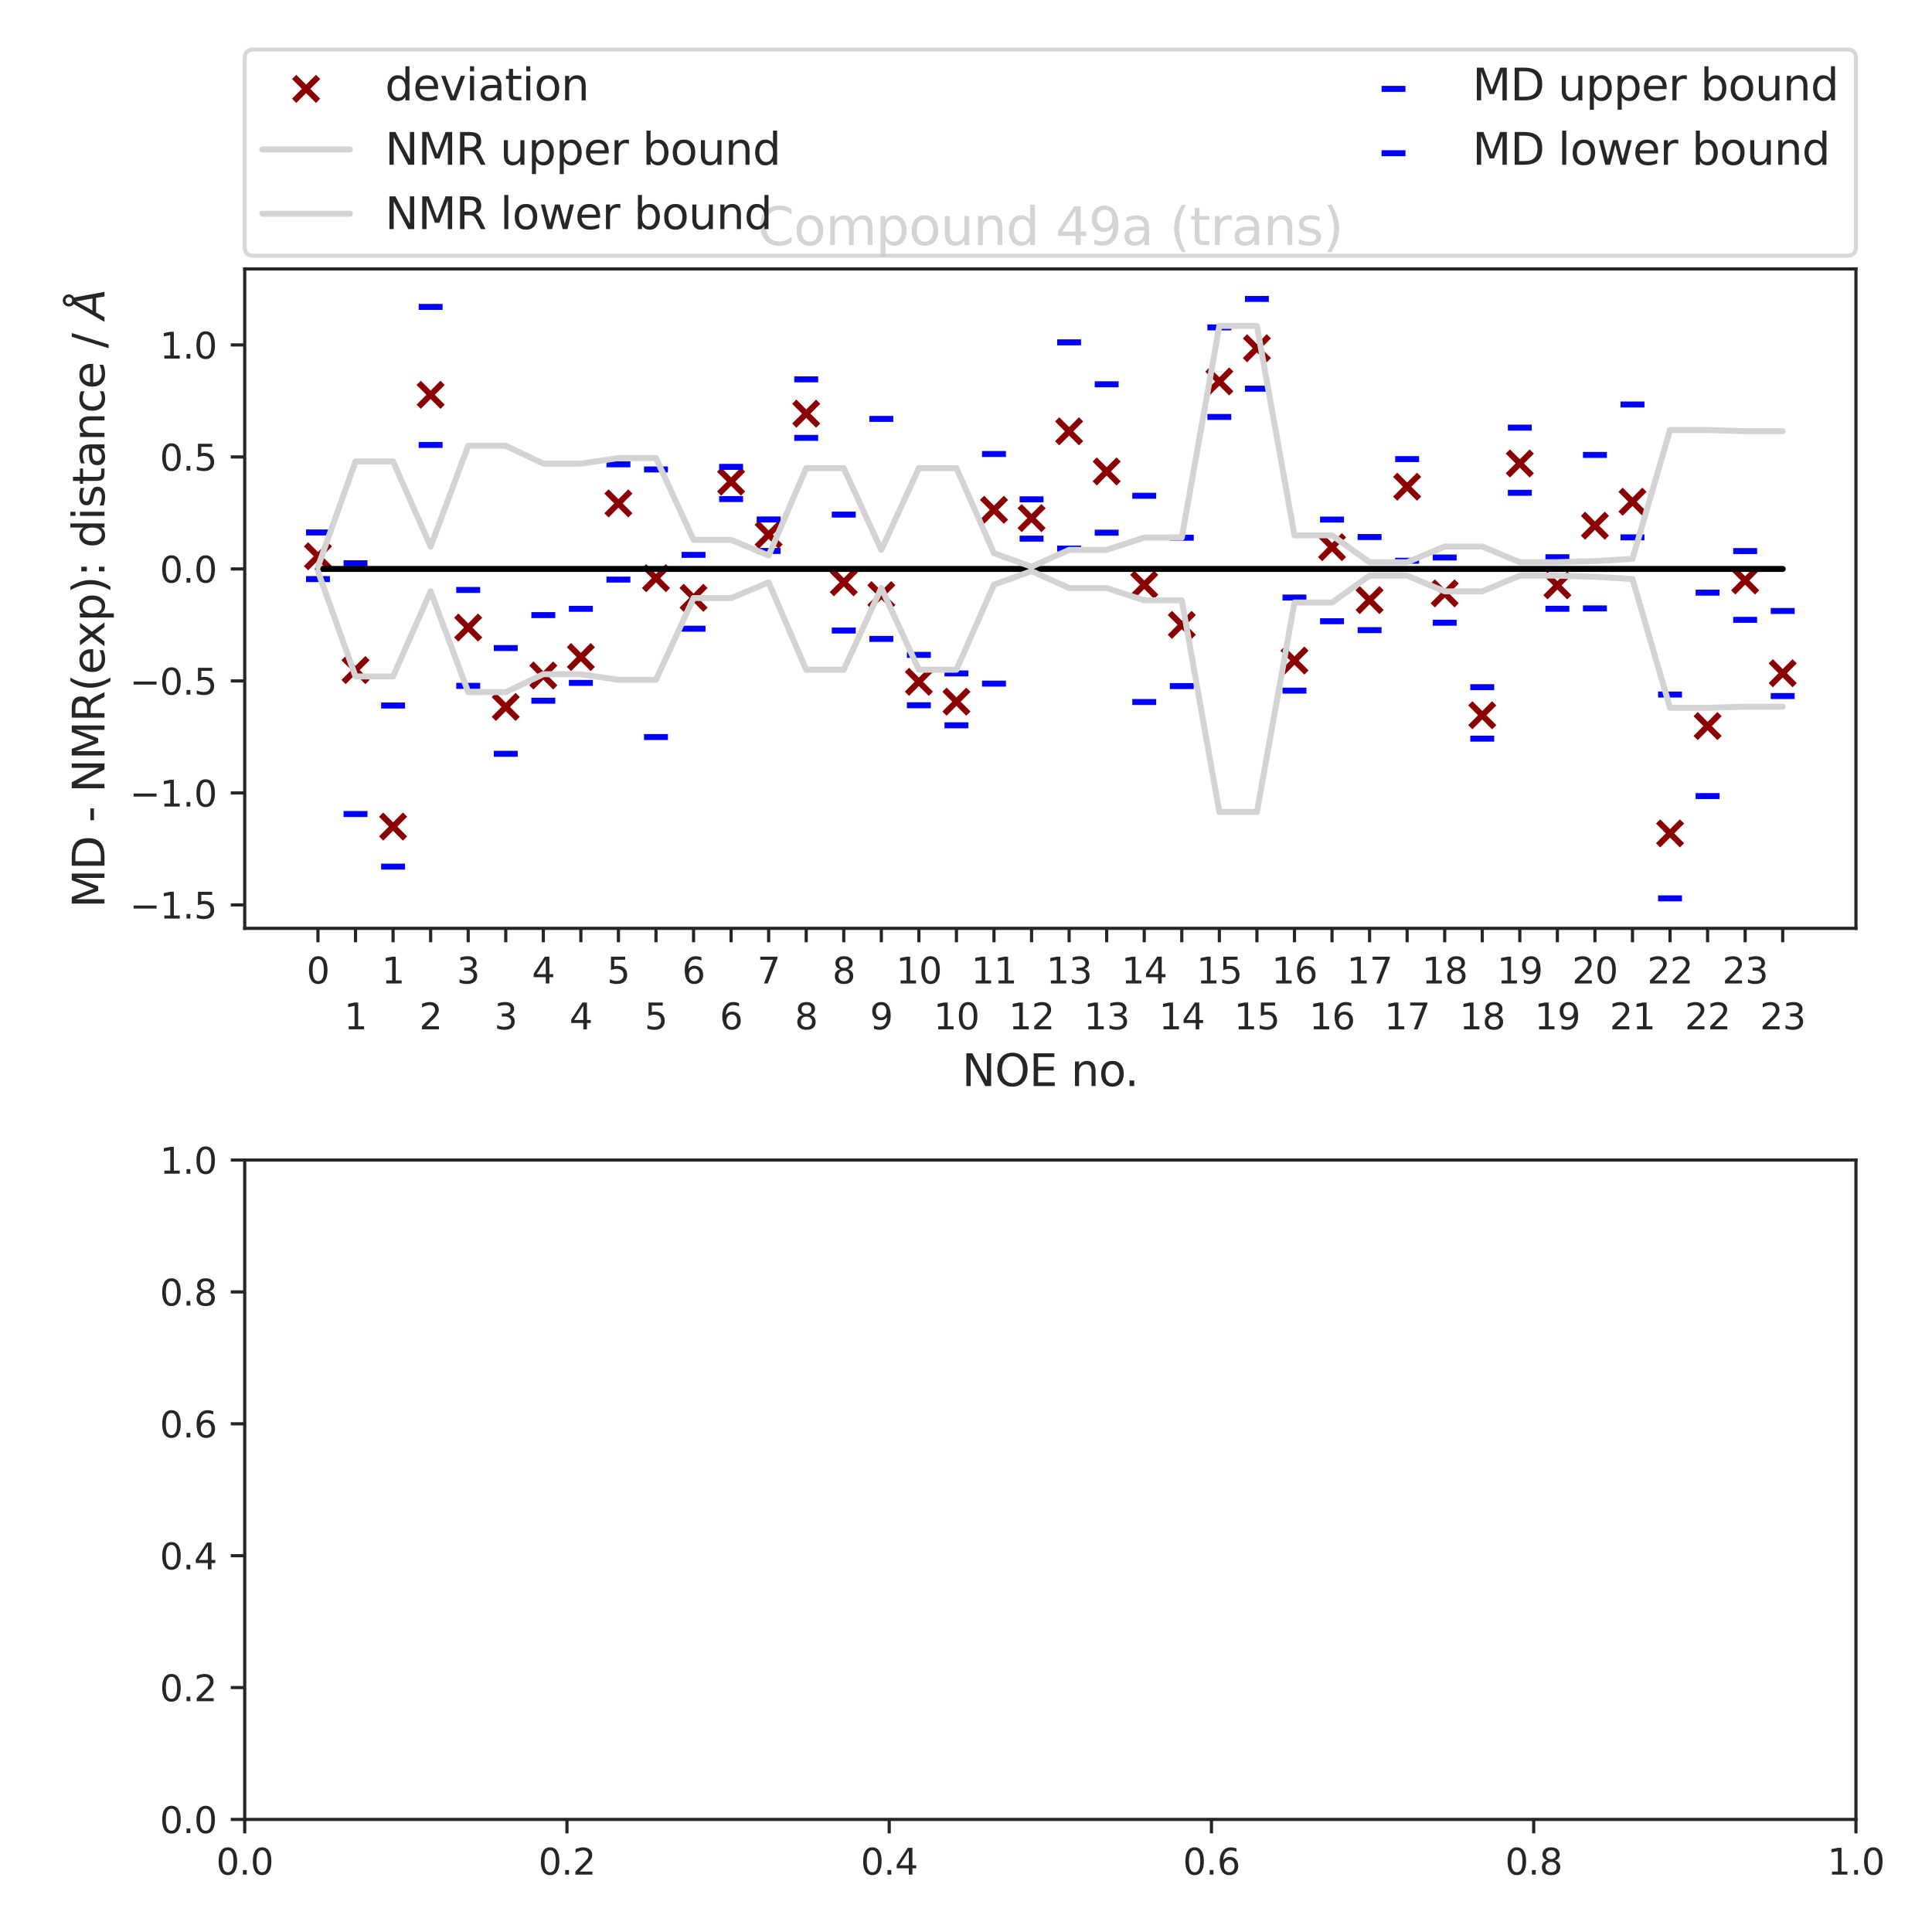 <?xml version="1.0" encoding="utf-8" standalone="no"?>
<!DOCTYPE svg PUBLIC "-//W3C//DTD SVG 1.1//EN"
  "http://www.w3.org/Graphics/SVG/1.1/DTD/svg11.dtd">
<svg xmlns:xlink="http://www.w3.org/1999/xlink" width="484.726pt" height="484.726pt" viewBox="0 0 484.726 484.726" xmlns="http://www.w3.org/2000/svg" version="1.1">
 <defs>
  <style type="text/css">*{stroke-linejoin: round; stroke-linecap: butt}</style>
 </defs>
 <g id="figure_1">
  <g id="patch_1">
   <path d="M 0 484.726 
L 484.726 484.726 
L 484.726 0 
L 0 0 
z
" style="fill: #ffffff"/>
  </g>
  <g id="axes_1">
   <g id="patch_2">
    <path d="M 61.4 232.909 
L 465.646 232.909 
L 465.646 67.473 
L 61.4 67.473 
z
" style="fill: #ffffff"/>
   </g>
   <g id="matplotlib.axis_1">
    <g id="xtick_1">
     <g id="line2d_1">
      <defs>
       <path id="m0fcf70b760" d="M 0 0 
L 0 3.5 
" style="stroke: #262626; stroke-width: 0.8"/>
      </defs>
      <g>
       <use xlink:href="#m0fcf70b760" x="79.775" y="232.909" style="fill: #262626; stroke: #262626; stroke-width: 0.8"/>
      </g>
     </g>
     <g id="text_1">
      <!-- 0 -->
      <g style="fill: #262626" transform="translate(76.912 246.748)scale(0.09 -0.09)">
       <defs>
        <path id="DejaVuSans-30" d="M 2034 4250 
Q 1547 4250 1301 3770 
Q 1056 3291 1056 2328 
Q 1056 1369 1301 889 
Q 1547 409 2034 409 
Q 2525 409 2770 889 
Q 3016 1369 3016 2328 
Q 3016 3291 2770 3770 
Q 2525 4250 2034 4250 
z
M 2034 4750 
Q 2819 4750 3233 4129 
Q 3647 3509 3647 2328 
Q 3647 1150 3233 529 
Q 2819 -91 2034 -91 
Q 1250 -91 836 529 
Q 422 1150 422 2328 
Q 422 3509 836 4129 
Q 1250 4750 2034 4750 
z
" transform="scale(0.016)"/>
       </defs>
       <use xlink:href="#DejaVuSans-30"/>
      </g>
     </g>
    </g>
    <g id="xtick_2">
     <g id="line2d_2">
      <g>
       <use xlink:href="#m0fcf70b760" x="89.198" y="232.909" style="fill: #262626; stroke: #262626; stroke-width: 0.8"/>
      </g>
     </g>
     <g id="text_2">
      <!-- 1 -->
      <g style="fill: #262626" transform="translate(86.335 258.248)scale(0.09 -0.09)">
       <defs>
        <path id="DejaVuSans-31" d="M 794 531 
L 1825 531 
L 1825 4091 
L 703 3866 
L 703 4441 
L 1819 4666 
L 2450 4666 
L 2450 531 
L 3481 531 
L 3481 0 
L 794 0 
L 794 531 
z
" transform="scale(0.016)"/>
       </defs>
       <use xlink:href="#DejaVuSans-31"/>
      </g>
     </g>
    </g>
    <g id="xtick_3">
     <g id="line2d_3">
      <g>
       <use xlink:href="#m0fcf70b760" x="98.621" y="232.909" style="fill: #262626; stroke: #262626; stroke-width: 0.8"/>
      </g>
     </g>
     <g id="text_3">
      <!-- 1 -->
      <g style="fill: #262626" transform="translate(95.758 246.748)scale(0.09 -0.09)">
       <use xlink:href="#DejaVuSans-31"/>
      </g>
     </g>
    </g>
    <g id="xtick_4">
     <g id="line2d_4">
      <g>
       <use xlink:href="#m0fcf70b760" x="108.044" y="232.909" style="fill: #262626; stroke: #262626; stroke-width: 0.8"/>
      </g>
     </g>
     <g id="text_4">
      <!-- 2 -->
      <g style="fill: #262626" transform="translate(105.181 258.248)scale(0.09 -0.09)">
       <defs>
        <path id="DejaVuSans-32" d="M 1228 531 
L 3431 531 
L 3431 0 
L 469 0 
L 469 531 
Q 828 903 1448 1529 
Q 2069 2156 2228 2338 
Q 2531 2678 2651 2914 
Q 2772 3150 2772 3378 
Q 2772 3750 2511 3984 
Q 2250 4219 1831 4219 
Q 1534 4219 1204 4116 
Q 875 4013 500 3803 
L 500 4441 
Q 881 4594 1212 4672 
Q 1544 4750 1819 4750 
Q 2544 4750 2975 4387 
Q 3406 4025 3406 3419 
Q 3406 3131 3298 2873 
Q 3191 2616 2906 2266 
Q 2828 2175 2409 1742 
Q 1991 1309 1228 531 
z
" transform="scale(0.016)"/>
       </defs>
       <use xlink:href="#DejaVuSans-32"/>
      </g>
     </g>
    </g>
    <g id="xtick_5">
     <g id="line2d_5">
      <g>
       <use xlink:href="#m0fcf70b760" x="117.467" y="232.909" style="fill: #262626; stroke: #262626; stroke-width: 0.8"/>
      </g>
     </g>
     <g id="text_5">
      <!-- 3 -->
      <g style="fill: #262626" transform="translate(114.604 246.748)scale(0.09 -0.09)">
       <defs>
        <path id="DejaVuSans-33" d="M 2597 2516 
Q 3050 2419 3304 2112 
Q 3559 1806 3559 1356 
Q 3559 666 3084 287 
Q 2609 -91 1734 -91 
Q 1441 -91 1130 -33 
Q 819 25 488 141 
L 488 750 
Q 750 597 1062 519 
Q 1375 441 1716 441 
Q 2309 441 2620 675 
Q 2931 909 2931 1356 
Q 2931 1769 2642 2001 
Q 2353 2234 1838 2234 
L 1294 2234 
L 1294 2753 
L 1863 2753 
Q 2328 2753 2575 2939 
Q 2822 3125 2822 3475 
Q 2822 3834 2567 4026 
Q 2313 4219 1838 4219 
Q 1578 4219 1281 4162 
Q 984 4106 628 3988 
L 628 4550 
Q 988 4650 1302 4700 
Q 1616 4750 1894 4750 
Q 2613 4750 3031 4423 
Q 3450 4097 3450 3541 
Q 3450 3153 3228 2886 
Q 3006 2619 2597 2516 
z
" transform="scale(0.016)"/>
       </defs>
       <use xlink:href="#DejaVuSans-33"/>
      </g>
     </g>
    </g>
    <g id="xtick_6">
     <g id="line2d_6">
      <g>
       <use xlink:href="#m0fcf70b760" x="126.89" y="232.909" style="fill: #262626; stroke: #262626; stroke-width: 0.8"/>
      </g>
     </g>
     <g id="text_6">
      <!-- 3 -->
      <g style="fill: #262626" transform="translate(124.027 258.248)scale(0.09 -0.09)">
       <use xlink:href="#DejaVuSans-33"/>
      </g>
     </g>
    </g>
    <g id="xtick_7">
     <g id="line2d_7">
      <g>
       <use xlink:href="#m0fcf70b760" x="136.313" y="232.909" style="fill: #262626; stroke: #262626; stroke-width: 0.8"/>
      </g>
     </g>
     <g id="text_7">
      <!-- 4 -->
      <g style="fill: #262626" transform="translate(133.45 246.748)scale(0.09 -0.09)">
       <defs>
        <path id="DejaVuSans-34" d="M 2419 4116 
L 825 1625 
L 2419 1625 
L 2419 4116 
z
M 2253 4666 
L 3047 4666 
L 3047 1625 
L 3713 1625 
L 3713 1100 
L 3047 1100 
L 3047 0 
L 2419 0 
L 2419 1100 
L 313 1100 
L 313 1709 
L 2253 4666 
z
" transform="scale(0.016)"/>
       </defs>
       <use xlink:href="#DejaVuSans-34"/>
      </g>
     </g>
    </g>
    <g id="xtick_8">
     <g id="line2d_8">
      <g>
       <use xlink:href="#m0fcf70b760" x="145.736" y="232.909" style="fill: #262626; stroke: #262626; stroke-width: 0.8"/>
      </g>
     </g>
     <g id="text_8">
      <!-- 4 -->
      <g style="fill: #262626" transform="translate(142.872 258.248)scale(0.09 -0.09)">
       <use xlink:href="#DejaVuSans-34"/>
      </g>
     </g>
    </g>
    <g id="xtick_9">
     <g id="line2d_9">
      <g>
       <use xlink:href="#m0fcf70b760" x="155.159" y="232.909" style="fill: #262626; stroke: #262626; stroke-width: 0.8"/>
      </g>
     </g>
     <g id="text_9">
      <!-- 5 -->
      <g style="fill: #262626" transform="translate(152.295 246.748)scale(0.09 -0.09)">
       <defs>
        <path id="DejaVuSans-35" d="M 691 4666 
L 3169 4666 
L 3169 4134 
L 1269 4134 
L 1269 2991 
Q 1406 3038 1543 3061 
Q 1681 3084 1819 3084 
Q 2600 3084 3056 2656 
Q 3513 2228 3513 1497 
Q 3513 744 3044 326 
Q 2575 -91 1722 -91 
Q 1428 -91 1123 -41 
Q 819 9 494 109 
L 494 744 
Q 775 591 1075 516 
Q 1375 441 1709 441 
Q 2250 441 2565 725 
Q 2881 1009 2881 1497 
Q 2881 1984 2565 2268 
Q 2250 2553 1709 2553 
Q 1456 2553 1204 2497 
Q 953 2441 691 2322 
L 691 4666 
z
" transform="scale(0.016)"/>
       </defs>
       <use xlink:href="#DejaVuSans-35"/>
      </g>
     </g>
    </g>
    <g id="xtick_10">
     <g id="line2d_10">
      <g>
       <use xlink:href="#m0fcf70b760" x="164.582" y="232.909" style="fill: #262626; stroke: #262626; stroke-width: 0.8"/>
      </g>
     </g>
     <g id="text_10">
      <!-- 5 -->
      <g style="fill: #262626" transform="translate(161.718 258.248)scale(0.09 -0.09)">
       <use xlink:href="#DejaVuSans-35"/>
      </g>
     </g>
    </g>
    <g id="xtick_11">
     <g id="line2d_11">
      <g>
       <use xlink:href="#m0fcf70b760" x="174.005" y="232.909" style="fill: #262626; stroke: #262626; stroke-width: 0.8"/>
      </g>
     </g>
     <g id="text_11">
      <!-- 6 -->
      <g style="fill: #262626" transform="translate(171.141 246.748)scale(0.09 -0.09)">
       <defs>
        <path id="DejaVuSans-36" d="M 2113 2584 
Q 1688 2584 1439 2293 
Q 1191 2003 1191 1497 
Q 1191 994 1439 701 
Q 1688 409 2113 409 
Q 2538 409 2786 701 
Q 3034 994 3034 1497 
Q 3034 2003 2786 2293 
Q 2538 2584 2113 2584 
z
M 3366 4563 
L 3366 3988 
Q 3128 4100 2886 4159 
Q 2644 4219 2406 4219 
Q 1781 4219 1451 3797 
Q 1122 3375 1075 2522 
Q 1259 2794 1537 2939 
Q 1816 3084 2150 3084 
Q 2853 3084 3261 2657 
Q 3669 2231 3669 1497 
Q 3669 778 3244 343 
Q 2819 -91 2113 -91 
Q 1303 -91 875 529 
Q 447 1150 447 2328 
Q 447 3434 972 4092 
Q 1497 4750 2381 4750 
Q 2619 4750 2861 4703 
Q 3103 4656 3366 4563 
z
" transform="scale(0.016)"/>
       </defs>
       <use xlink:href="#DejaVuSans-36"/>
      </g>
     </g>
    </g>
    <g id="xtick_12">
     <g id="line2d_12">
      <g>
       <use xlink:href="#m0fcf70b760" x="183.428" y="232.909" style="fill: #262626; stroke: #262626; stroke-width: 0.8"/>
      </g>
     </g>
     <g id="text_12">
      <!-- 6 -->
      <g style="fill: #262626" transform="translate(180.564 258.248)scale(0.09 -0.09)">
       <use xlink:href="#DejaVuSans-36"/>
      </g>
     </g>
    </g>
    <g id="xtick_13">
     <g id="line2d_13">
      <g>
       <use xlink:href="#m0fcf70b760" x="192.85" y="232.909" style="fill: #262626; stroke: #262626; stroke-width: 0.8"/>
      </g>
     </g>
     <g id="text_13">
      <!-- 7 -->
      <g style="fill: #262626" transform="translate(189.987 246.748)scale(0.09 -0.09)">
       <defs>
        <path id="DejaVuSans-37" d="M 525 4666 
L 3525 4666 
L 3525 4397 
L 1831 0 
L 1172 0 
L 2766 4134 
L 525 4134 
L 525 4666 
z
" transform="scale(0.016)"/>
       </defs>
       <use xlink:href="#DejaVuSans-37"/>
      </g>
     </g>
    </g>
    <g id="xtick_14">
     <g id="line2d_14">
      <g>
       <use xlink:href="#m0fcf70b760" x="202.273" y="232.909" style="fill: #262626; stroke: #262626; stroke-width: 0.8"/>
      </g>
     </g>
     <g id="text_14">
      <!-- 8 -->
      <g style="fill: #262626" transform="translate(199.41 258.248)scale(0.09 -0.09)">
       <defs>
        <path id="DejaVuSans-38" d="M 2034 2216 
Q 1584 2216 1326 1975 
Q 1069 1734 1069 1313 
Q 1069 891 1326 650 
Q 1584 409 2034 409 
Q 2484 409 2743 651 
Q 3003 894 3003 1313 
Q 3003 1734 2745 1975 
Q 2488 2216 2034 2216 
z
M 1403 2484 
Q 997 2584 770 2862 
Q 544 3141 544 3541 
Q 544 4100 942 4425 
Q 1341 4750 2034 4750 
Q 2731 4750 3128 4425 
Q 3525 4100 3525 3541 
Q 3525 3141 3298 2862 
Q 3072 2584 2669 2484 
Q 3125 2378 3379 2068 
Q 3634 1759 3634 1313 
Q 3634 634 3220 271 
Q 2806 -91 2034 -91 
Q 1263 -91 848 271 
Q 434 634 434 1313 
Q 434 1759 690 2068 
Q 947 2378 1403 2484 
z
M 1172 3481 
Q 1172 3119 1398 2916 
Q 1625 2713 2034 2713 
Q 2441 2713 2670 2916 
Q 2900 3119 2900 3481 
Q 2900 3844 2670 4047 
Q 2441 4250 2034 4250 
Q 1625 4250 1398 4047 
Q 1172 3844 1172 3481 
z
" transform="scale(0.016)"/>
       </defs>
       <use xlink:href="#DejaVuSans-38"/>
      </g>
     </g>
    </g>
    <g id="xtick_15">
     <g id="line2d_15">
      <g>
       <use xlink:href="#m0fcf70b760" x="211.696" y="232.909" style="fill: #262626; stroke: #262626; stroke-width: 0.8"/>
      </g>
     </g>
     <g id="text_15">
      <!-- 8 -->
      <g style="fill: #262626" transform="translate(208.833 246.748)scale(0.09 -0.09)">
       <use xlink:href="#DejaVuSans-38"/>
      </g>
     </g>
    </g>
    <g id="xtick_16">
     <g id="line2d_16">
      <g>
       <use xlink:href="#m0fcf70b760" x="221.119" y="232.909" style="fill: #262626; stroke: #262626; stroke-width: 0.8"/>
      </g>
     </g>
     <g id="text_16">
      <!-- 9 -->
      <g style="fill: #262626" transform="translate(218.256 258.248)scale(0.09 -0.09)">
       <defs>
        <path id="DejaVuSans-39" d="M 703 97 
L 703 672 
Q 941 559 1184 500 
Q 1428 441 1663 441 
Q 2288 441 2617 861 
Q 2947 1281 2994 2138 
Q 2813 1869 2534 1725 
Q 2256 1581 1919 1581 
Q 1219 1581 811 2004 
Q 403 2428 403 3163 
Q 403 3881 828 4315 
Q 1253 4750 1959 4750 
Q 2769 4750 3195 4129 
Q 3622 3509 3622 2328 
Q 3622 1225 3098 567 
Q 2575 -91 1691 -91 
Q 1453 -91 1209 -44 
Q 966 3 703 97 
z
M 1959 2075 
Q 2384 2075 2632 2365 
Q 2881 2656 2881 3163 
Q 2881 3666 2632 3958 
Q 2384 4250 1959 4250 
Q 1534 4250 1286 3958 
Q 1038 3666 1038 3163 
Q 1038 2656 1286 2365 
Q 1534 2075 1959 2075 
z
" transform="scale(0.016)"/>
       </defs>
       <use xlink:href="#DejaVuSans-39"/>
      </g>
     </g>
    </g>
    <g id="xtick_17">
     <g id="line2d_17">
      <g>
       <use xlink:href="#m0fcf70b760" x="230.542" y="232.909" style="fill: #262626; stroke: #262626; stroke-width: 0.8"/>
      </g>
     </g>
     <g id="text_17">
      <!-- 10 -->
      <g style="fill: #262626" transform="translate(224.816 246.748)scale(0.09 -0.09)">
       <use xlink:href="#DejaVuSans-31"/>
       <use xlink:href="#DejaVuSans-30" x="63.623"/>
      </g>
     </g>
    </g>
    <g id="xtick_18">
     <g id="line2d_18">
      <g>
       <use xlink:href="#m0fcf70b760" x="239.965" y="232.909" style="fill: #262626; stroke: #262626; stroke-width: 0.8"/>
      </g>
     </g>
     <g id="text_18">
      <!-- 10 -->
      <g style="fill: #262626" transform="translate(234.239 258.248)scale(0.09 -0.09)">
       <use xlink:href="#DejaVuSans-31"/>
       <use xlink:href="#DejaVuSans-30" x="63.623"/>
      </g>
     </g>
    </g>
    <g id="xtick_19">
     <g id="line2d_19">
      <g>
       <use xlink:href="#m0fcf70b760" x="249.388" y="232.909" style="fill: #262626; stroke: #262626; stroke-width: 0.8"/>
      </g>
     </g>
     <g id="text_19">
      <!-- 11 -->
      <g style="fill: #262626" transform="translate(243.662 246.748)scale(0.09 -0.09)">
       <use xlink:href="#DejaVuSans-31"/>
       <use xlink:href="#DejaVuSans-31" x="63.623"/>
      </g>
     </g>
    </g>
    <g id="xtick_20">
     <g id="line2d_20">
      <g>
       <use xlink:href="#m0fcf70b760" x="258.811" y="232.909" style="fill: #262626; stroke: #262626; stroke-width: 0.8"/>
      </g>
     </g>
     <g id="text_20">
      <!-- 12 -->
      <g style="fill: #262626" transform="translate(253.085 258.248)scale(0.09 -0.09)">
       <use xlink:href="#DejaVuSans-31"/>
       <use xlink:href="#DejaVuSans-32" x="63.623"/>
      </g>
     </g>
    </g>
    <g id="xtick_21">
     <g id="line2d_21">
      <g>
       <use xlink:href="#m0fcf70b760" x="268.234" y="232.909" style="fill: #262626; stroke: #262626; stroke-width: 0.8"/>
      </g>
     </g>
     <g id="text_21">
      <!-- 13 -->
      <g style="fill: #262626" transform="translate(262.508 246.748)scale(0.09 -0.09)">
       <use xlink:href="#DejaVuSans-31"/>
       <use xlink:href="#DejaVuSans-33" x="63.623"/>
      </g>
     </g>
    </g>
    <g id="xtick_22">
     <g id="line2d_22">
      <g>
       <use xlink:href="#m0fcf70b760" x="277.657" y="232.909" style="fill: #262626; stroke: #262626; stroke-width: 0.8"/>
      </g>
     </g>
     <g id="text_22">
      <!-- 13 -->
      <g style="fill: #262626" transform="translate(271.931 258.248)scale(0.09 -0.09)">
       <use xlink:href="#DejaVuSans-31"/>
       <use xlink:href="#DejaVuSans-33" x="63.623"/>
      </g>
     </g>
    </g>
    <g id="xtick_23">
     <g id="line2d_23">
      <g>
       <use xlink:href="#m0fcf70b760" x="287.08" y="232.909" style="fill: #262626; stroke: #262626; stroke-width: 0.8"/>
      </g>
     </g>
     <g id="text_23">
      <!-- 14 -->
      <g style="fill: #262626" transform="translate(281.354 246.748)scale(0.09 -0.09)">
       <use xlink:href="#DejaVuSans-31"/>
       <use xlink:href="#DejaVuSans-34" x="63.623"/>
      </g>
     </g>
    </g>
    <g id="xtick_24">
     <g id="line2d_24">
      <g>
       <use xlink:href="#m0fcf70b760" x="296.503" y="232.909" style="fill: #262626; stroke: #262626; stroke-width: 0.8"/>
      </g>
     </g>
     <g id="text_24">
      <!-- 14 -->
      <g style="fill: #262626" transform="translate(290.777 258.248)scale(0.09 -0.09)">
       <use xlink:href="#DejaVuSans-31"/>
       <use xlink:href="#DejaVuSans-34" x="63.623"/>
      </g>
     </g>
    </g>
    <g id="xtick_25">
     <g id="line2d_25">
      <g>
       <use xlink:href="#m0fcf70b760" x="305.926" y="232.909" style="fill: #262626; stroke: #262626; stroke-width: 0.8"/>
      </g>
     </g>
     <g id="text_25">
      <!-- 15 -->
      <g style="fill: #262626" transform="translate(300.2 246.748)scale(0.09 -0.09)">
       <use xlink:href="#DejaVuSans-31"/>
       <use xlink:href="#DejaVuSans-35" x="63.623"/>
      </g>
     </g>
    </g>
    <g id="xtick_26">
     <g id="line2d_26">
      <g>
       <use xlink:href="#m0fcf70b760" x="315.349" y="232.909" style="fill: #262626; stroke: #262626; stroke-width: 0.8"/>
      </g>
     </g>
     <g id="text_26">
      <!-- 15 -->
      <g style="fill: #262626" transform="translate(309.623 258.248)scale(0.09 -0.09)">
       <use xlink:href="#DejaVuSans-31"/>
       <use xlink:href="#DejaVuSans-35" x="63.623"/>
      </g>
     </g>
    </g>
    <g id="xtick_27">
     <g id="line2d_27">
      <g>
       <use xlink:href="#m0fcf70b760" x="324.772" y="232.909" style="fill: #262626; stroke: #262626; stroke-width: 0.8"/>
      </g>
     </g>
     <g id="text_27">
      <!-- 16 -->
      <g style="fill: #262626" transform="translate(319.046 246.748)scale(0.09 -0.09)">
       <use xlink:href="#DejaVuSans-31"/>
       <use xlink:href="#DejaVuSans-36" x="63.623"/>
      </g>
     </g>
    </g>
    <g id="xtick_28">
     <g id="line2d_28">
      <g>
       <use xlink:href="#m0fcf70b760" x="334.195" y="232.909" style="fill: #262626; stroke: #262626; stroke-width: 0.8"/>
      </g>
     </g>
     <g id="text_28">
      <!-- 16 -->
      <g style="fill: #262626" transform="translate(328.469 258.248)scale(0.09 -0.09)">
       <use xlink:href="#DejaVuSans-31"/>
       <use xlink:href="#DejaVuSans-36" x="63.623"/>
      </g>
     </g>
    </g>
    <g id="xtick_29">
     <g id="line2d_29">
      <g>
       <use xlink:href="#m0fcf70b760" x="343.618" y="232.909" style="fill: #262626; stroke: #262626; stroke-width: 0.8"/>
      </g>
     </g>
     <g id="text_29">
      <!-- 17 -->
      <g style="fill: #262626" transform="translate(337.892 246.748)scale(0.09 -0.09)">
       <use xlink:href="#DejaVuSans-31"/>
       <use xlink:href="#DejaVuSans-37" x="63.623"/>
      </g>
     </g>
    </g>
    <g id="xtick_30">
     <g id="line2d_30">
      <g>
       <use xlink:href="#m0fcf70b760" x="353.041" y="232.909" style="fill: #262626; stroke: #262626; stroke-width: 0.8"/>
      </g>
     </g>
     <g id="text_30">
      <!-- 17 -->
      <g style="fill: #262626" transform="translate(347.315 258.248)scale(0.09 -0.09)">
       <use xlink:href="#DejaVuSans-31"/>
       <use xlink:href="#DejaVuSans-37" x="63.623"/>
      </g>
     </g>
    </g>
    <g id="xtick_31">
     <g id="line2d_31">
      <g>
       <use xlink:href="#m0fcf70b760" x="362.464" y="232.909" style="fill: #262626; stroke: #262626; stroke-width: 0.8"/>
      </g>
     </g>
     <g id="text_31">
      <!-- 18 -->
      <g style="fill: #262626" transform="translate(356.738 246.748)scale(0.09 -0.09)">
       <use xlink:href="#DejaVuSans-31"/>
       <use xlink:href="#DejaVuSans-38" x="63.623"/>
      </g>
     </g>
    </g>
    <g id="xtick_32">
     <g id="line2d_32">
      <g>
       <use xlink:href="#m0fcf70b760" x="371.887" y="232.909" style="fill: #262626; stroke: #262626; stroke-width: 0.8"/>
      </g>
     </g>
     <g id="text_32">
      <!-- 18 -->
      <g style="fill: #262626" transform="translate(366.161 258.248)scale(0.09 -0.09)">
       <use xlink:href="#DejaVuSans-31"/>
       <use xlink:href="#DejaVuSans-38" x="63.623"/>
      </g>
     </g>
    </g>
    <g id="xtick_33">
     <g id="line2d_33">
      <g>
       <use xlink:href="#m0fcf70b760" x="381.31" y="232.909" style="fill: #262626; stroke: #262626; stroke-width: 0.8"/>
      </g>
     </g>
     <g id="text_33">
      <!-- 19 -->
      <g style="fill: #262626" transform="translate(375.584 246.748)scale(0.09 -0.09)">
       <use xlink:href="#DejaVuSans-31"/>
       <use xlink:href="#DejaVuSans-39" x="63.623"/>
      </g>
     </g>
    </g>
    <g id="xtick_34">
     <g id="line2d_34">
      <g>
       <use xlink:href="#m0fcf70b760" x="390.733" y="232.909" style="fill: #262626; stroke: #262626; stroke-width: 0.8"/>
      </g>
     </g>
     <g id="text_34">
      <!-- 19 -->
      <g style="fill: #262626" transform="translate(385.007 258.248)scale(0.09 -0.09)">
       <use xlink:href="#DejaVuSans-31"/>
       <use xlink:href="#DejaVuSans-39" x="63.623"/>
      </g>
     </g>
    </g>
    <g id="xtick_35">
     <g id="line2d_35">
      <g>
       <use xlink:href="#m0fcf70b760" x="400.156" y="232.909" style="fill: #262626; stroke: #262626; stroke-width: 0.8"/>
      </g>
     </g>
     <g id="text_35">
      <!-- 20 -->
      <g style="fill: #262626" transform="translate(394.43 246.748)scale(0.09 -0.09)">
       <use xlink:href="#DejaVuSans-32"/>
       <use xlink:href="#DejaVuSans-30" x="63.623"/>
      </g>
     </g>
    </g>
    <g id="xtick_36">
     <g id="line2d_36">
      <g>
       <use xlink:href="#m0fcf70b760" x="409.579" y="232.909" style="fill: #262626; stroke: #262626; stroke-width: 0.8"/>
      </g>
     </g>
     <g id="text_36">
      <!-- 21 -->
      <g style="fill: #262626" transform="translate(403.853 258.248)scale(0.09 -0.09)">
       <use xlink:href="#DejaVuSans-32"/>
       <use xlink:href="#DejaVuSans-31" x="63.623"/>
      </g>
     </g>
    </g>
    <g id="xtick_37">
     <g id="line2d_37">
      <g>
       <use xlink:href="#m0fcf70b760" x="419.002" y="232.909" style="fill: #262626; stroke: #262626; stroke-width: 0.8"/>
      </g>
     </g>
     <g id="text_37">
      <!-- 22 -->
      <g style="fill: #262626" transform="translate(413.276 246.748)scale(0.09 -0.09)">
       <use xlink:href="#DejaVuSans-32"/>
       <use xlink:href="#DejaVuSans-32" x="63.623"/>
      </g>
     </g>
    </g>
    <g id="xtick_38">
     <g id="line2d_38">
      <g>
       <use xlink:href="#m0fcf70b760" x="428.425" y="232.909" style="fill: #262626; stroke: #262626; stroke-width: 0.8"/>
      </g>
     </g>
     <g id="text_38">
      <!-- 22 -->
      <g style="fill: #262626" transform="translate(422.699 258.248)scale(0.09 -0.09)">
       <use xlink:href="#DejaVuSans-32"/>
       <use xlink:href="#DejaVuSans-32" x="63.623"/>
      </g>
     </g>
    </g>
    <g id="xtick_39">
     <g id="line2d_39">
      <g>
       <use xlink:href="#m0fcf70b760" x="437.848" y="232.909" style="fill: #262626; stroke: #262626; stroke-width: 0.8"/>
      </g>
     </g>
     <g id="text_39">
      <!-- 23 -->
      <g style="fill: #262626" transform="translate(432.122 246.748)scale(0.09 -0.09)">
       <use xlink:href="#DejaVuSans-32"/>
       <use xlink:href="#DejaVuSans-33" x="63.623"/>
      </g>
     </g>
    </g>
    <g id="xtick_40">
     <g id="line2d_40">
      <g>
       <use xlink:href="#m0fcf70b760" x="447.271" y="232.909" style="fill: #262626; stroke: #262626; stroke-width: 0.8"/>
      </g>
     </g>
     <g id="text_40">
      <!-- 23 -->
      <g style="fill: #262626" transform="translate(441.545 258.248)scale(0.09 -0.09)">
       <use xlink:href="#DejaVuSans-32"/>
       <use xlink:href="#DejaVuSans-33" x="63.623"/>
      </g>
     </g>
    </g>
    <g id="text_41">
     <!-- NOE no. -->
     <g style="fill: #262626" transform="translate(241.353 272.478)scale(0.11 -0.11)">
      <defs>
       <path id="DejaVuSans-4e" d="M 628 4666 
L 1478 4666 
L 3547 763 
L 3547 4666 
L 4159 4666 
L 4159 0 
L 3309 0 
L 1241 3903 
L 1241 0 
L 628 0 
L 628 4666 
z
" transform="scale(0.016)"/>
       <path id="DejaVuSans-4f" d="M 2522 4238 
Q 1834 4238 1429 3725 
Q 1025 3213 1025 2328 
Q 1025 1447 1429 934 
Q 1834 422 2522 422 
Q 3209 422 3611 934 
Q 4013 1447 4013 2328 
Q 4013 3213 3611 3725 
Q 3209 4238 2522 4238 
z
M 2522 4750 
Q 3503 4750 4090 4092 
Q 4678 3434 4678 2328 
Q 4678 1225 4090 567 
Q 3503 -91 2522 -91 
Q 1538 -91 948 565 
Q 359 1222 359 2328 
Q 359 3434 948 4092 
Q 1538 4750 2522 4750 
z
" transform="scale(0.016)"/>
       <path id="DejaVuSans-45" d="M 628 4666 
L 3578 4666 
L 3578 4134 
L 1259 4134 
L 1259 2753 
L 3481 2753 
L 3481 2222 
L 1259 2222 
L 1259 531 
L 3634 531 
L 3634 0 
L 628 0 
L 628 4666 
z
" transform="scale(0.016)"/>
       <path id="DejaVuSans-20" transform="scale(0.016)"/>
       <path id="DejaVuSans-6e" d="M 3513 2113 
L 3513 0 
L 2938 0 
L 2938 2094 
Q 2938 2591 2744 2837 
Q 2550 3084 2163 3084 
Q 1697 3084 1428 2787 
Q 1159 2491 1159 1978 
L 1159 0 
L 581 0 
L 581 3500 
L 1159 3500 
L 1159 2956 
Q 1366 3272 1645 3428 
Q 1925 3584 2291 3584 
Q 2894 3584 3203 3211 
Q 3513 2838 3513 2113 
z
" transform="scale(0.016)"/>
       <path id="DejaVuSans-6f" d="M 1959 3097 
Q 1497 3097 1228 2736 
Q 959 2375 959 1747 
Q 959 1119 1226 758 
Q 1494 397 1959 397 
Q 2419 397 2687 759 
Q 2956 1122 2956 1747 
Q 2956 2369 2687 2733 
Q 2419 3097 1959 3097 
z
M 1959 3584 
Q 2709 3584 3137 3096 
Q 3566 2609 3566 1747 
Q 3566 888 3137 398 
Q 2709 -91 1959 -91 
Q 1206 -91 779 398 
Q 353 888 353 1747 
Q 353 2609 779 3096 
Q 1206 3584 1959 3584 
z
" transform="scale(0.016)"/>
       <path id="DejaVuSans-2e" d="M 684 794 
L 1344 794 
L 1344 0 
L 684 0 
L 684 794 
z
" transform="scale(0.016)"/>
      </defs>
      <use xlink:href="#DejaVuSans-4e"/>
      <use xlink:href="#DejaVuSans-4f" x="74.805"/>
      <use xlink:href="#DejaVuSans-45" x="153.516"/>
      <use xlink:href="#DejaVuSans-20" x="216.699"/>
      <use xlink:href="#DejaVuSans-6e" x="248.486"/>
      <use xlink:href="#DejaVuSans-6f" x="311.865"/>
      <use xlink:href="#DejaVuSans-2e" x="371.297"/>
     </g>
    </g>
   </g>
   <g id="matplotlib.axis_2">
    <g id="ytick_1">
     <g id="line2d_41">
      <defs>
       <path id="m4bbb136970" d="M 0 0 
L -3.5 0 
" style="stroke: #262626; stroke-width: 0.8"/>
      </defs>
      <g>
       <use xlink:href="#m4bbb136970" x="61.4" y="227.039" style="fill: #262626; stroke: #262626; stroke-width: 0.8"/>
      </g>
     </g>
     <g id="text_42">
      <!-- −1.5 -->
      <g style="fill: #262626" transform="translate(32.545 230.459)scale(0.09 -0.09)">
       <defs>
        <path id="DejaVuSans-2212" d="M 678 2272 
L 4684 2272 
L 4684 1741 
L 678 1741 
L 678 2272 
z
" transform="scale(0.016)"/>
       </defs>
       <use xlink:href="#DejaVuSans-2212"/>
       <use xlink:href="#DejaVuSans-31" x="83.789"/>
       <use xlink:href="#DejaVuSans-2e" x="147.412"/>
       <use xlink:href="#DejaVuSans-35" x="179.199"/>
      </g>
     </g>
    </g>
    <g id="ytick_2">
     <g id="line2d_42">
      <g>
       <use xlink:href="#m4bbb136970" x="61.4" y="198.94" style="fill: #262626; stroke: #262626; stroke-width: 0.8"/>
      </g>
     </g>
     <g id="text_43">
      <!-- −1.0 -->
      <g style="fill: #262626" transform="translate(32.545 202.36)scale(0.09 -0.09)">
       <use xlink:href="#DejaVuSans-2212"/>
       <use xlink:href="#DejaVuSans-31" x="83.789"/>
       <use xlink:href="#DejaVuSans-2e" x="147.412"/>
       <use xlink:href="#DejaVuSans-30" x="179.199"/>
      </g>
     </g>
    </g>
    <g id="ytick_3">
     <g id="line2d_43">
      <g>
       <use xlink:href="#m4bbb136970" x="61.4" y="170.841" style="fill: #262626; stroke: #262626; stroke-width: 0.8"/>
      </g>
     </g>
     <g id="text_44">
      <!-- −0.5 -->
      <g style="fill: #262626" transform="translate(32.545 174.26)scale(0.09 -0.09)">
       <use xlink:href="#DejaVuSans-2212"/>
       <use xlink:href="#DejaVuSans-30" x="83.789"/>
       <use xlink:href="#DejaVuSans-2e" x="147.412"/>
       <use xlink:href="#DejaVuSans-35" x="179.199"/>
      </g>
     </g>
    </g>
    <g id="ytick_4">
     <g id="line2d_44">
      <g>
       <use xlink:href="#m4bbb136970" x="61.4" y="142.742" style="fill: #262626; stroke: #262626; stroke-width: 0.8"/>
      </g>
     </g>
     <g id="text_45">
      <!-- 0.0 -->
      <g style="fill: #262626" transform="translate(40.087 146.161)scale(0.09 -0.09)">
       <use xlink:href="#DejaVuSans-30"/>
       <use xlink:href="#DejaVuSans-2e" x="63.623"/>
       <use xlink:href="#DejaVuSans-30" x="95.41"/>
      </g>
     </g>
    </g>
    <g id="ytick_5">
     <g id="line2d_45">
      <g>
       <use xlink:href="#m4bbb136970" x="61.4" y="114.643" style="fill: #262626; stroke: #262626; stroke-width: 0.8"/>
      </g>
     </g>
     <g id="text_46">
      <!-- 0.5 -->
      <g style="fill: #262626" transform="translate(40.087 118.062)scale(0.09 -0.09)">
       <use xlink:href="#DejaVuSans-30"/>
       <use xlink:href="#DejaVuSans-2e" x="63.623"/>
       <use xlink:href="#DejaVuSans-35" x="95.41"/>
      </g>
     </g>
    </g>
    <g id="ytick_6">
     <g id="line2d_46">
      <g>
       <use xlink:href="#m4bbb136970" x="61.4" y="86.544" style="fill: #262626; stroke: #262626; stroke-width: 0.8"/>
      </g>
     </g>
     <g id="text_47">
      <!-- 1.0 -->
      <g style="fill: #262626" transform="translate(40.087 89.963)scale(0.09 -0.09)">
       <use xlink:href="#DejaVuSans-31"/>
       <use xlink:href="#DejaVuSans-2e" x="63.623"/>
       <use xlink:href="#DejaVuSans-30" x="95.41"/>
      </g>
     </g>
    </g>
    <g id="text_48">
     <!-- MD - NMR(exp): distance / $\AA$ -->
     <g style="fill: #262626" transform="translate(26.235 227.796)rotate(-90)scale(0.11 -0.11)">
      <defs>
       <path id="DejaVuSans-4d" d="M 628 4666 
L 1569 4666 
L 2759 1491 
L 3956 4666 
L 4897 4666 
L 4897 0 
L 4281 0 
L 4281 4097 
L 3078 897 
L 2444 897 
L 1241 4097 
L 1241 0 
L 628 0 
L 628 4666 
z
" transform="scale(0.016)"/>
       <path id="DejaVuSans-44" d="M 1259 4147 
L 1259 519 
L 2022 519 
Q 2988 519 3436 956 
Q 3884 1394 3884 2338 
Q 3884 3275 3436 3711 
Q 2988 4147 2022 4147 
L 1259 4147 
z
M 628 4666 
L 1925 4666 
Q 3281 4666 3915 4102 
Q 4550 3538 4550 2338 
Q 4550 1131 3912 565 
Q 3275 0 1925 0 
L 628 0 
L 628 4666 
z
" transform="scale(0.016)"/>
       <path id="DejaVuSans-2d" d="M 313 2009 
L 1997 2009 
L 1997 1497 
L 313 1497 
L 313 2009 
z
" transform="scale(0.016)"/>
       <path id="DejaVuSans-52" d="M 2841 2188 
Q 3044 2119 3236 1894 
Q 3428 1669 3622 1275 
L 4263 0 
L 3584 0 
L 2988 1197 
Q 2756 1666 2539 1819 
Q 2322 1972 1947 1972 
L 1259 1972 
L 1259 0 
L 628 0 
L 628 4666 
L 2053 4666 
Q 2853 4666 3247 4331 
Q 3641 3997 3641 3322 
Q 3641 2881 3436 2590 
Q 3231 2300 2841 2188 
z
M 1259 4147 
L 1259 2491 
L 2053 2491 
Q 2509 2491 2742 2702 
Q 2975 2913 2975 3322 
Q 2975 3731 2742 3939 
Q 2509 4147 2053 4147 
L 1259 4147 
z
" transform="scale(0.016)"/>
       <path id="DejaVuSans-28" d="M 1984 4856 
Q 1566 4138 1362 3434 
Q 1159 2731 1159 2009 
Q 1159 1288 1364 580 
Q 1569 -128 1984 -844 
L 1484 -844 
Q 1016 -109 783 600 
Q 550 1309 550 2009 
Q 550 2706 781 3412 
Q 1013 4119 1484 4856 
L 1984 4856 
z
" transform="scale(0.016)"/>
       <path id="DejaVuSans-65" d="M 3597 1894 
L 3597 1613 
L 953 1613 
Q 991 1019 1311 708 
Q 1631 397 2203 397 
Q 2534 397 2845 478 
Q 3156 559 3463 722 
L 3463 178 
Q 3153 47 2828 -22 
Q 2503 -91 2169 -91 
Q 1331 -91 842 396 
Q 353 884 353 1716 
Q 353 2575 817 3079 
Q 1281 3584 2069 3584 
Q 2775 3584 3186 3129 
Q 3597 2675 3597 1894 
z
M 3022 2063 
Q 3016 2534 2758 2815 
Q 2500 3097 2075 3097 
Q 1594 3097 1305 2825 
Q 1016 2553 972 2059 
L 3022 2063 
z
" transform="scale(0.016)"/>
       <path id="DejaVuSans-78" d="M 3513 3500 
L 2247 1797 
L 3578 0 
L 2900 0 
L 1881 1375 
L 863 0 
L 184 0 
L 1544 1831 
L 300 3500 
L 978 3500 
L 1906 2253 
L 2834 3500 
L 3513 3500 
z
" transform="scale(0.016)"/>
       <path id="DejaVuSans-70" d="M 1159 525 
L 1159 -1331 
L 581 -1331 
L 581 3500 
L 1159 3500 
L 1159 2969 
Q 1341 3281 1617 3432 
Q 1894 3584 2278 3584 
Q 2916 3584 3314 3078 
Q 3713 2572 3713 1747 
Q 3713 922 3314 415 
Q 2916 -91 2278 -91 
Q 1894 -91 1617 61 
Q 1341 213 1159 525 
z
M 3116 1747 
Q 3116 2381 2855 2742 
Q 2594 3103 2138 3103 
Q 1681 3103 1420 2742 
Q 1159 2381 1159 1747 
Q 1159 1113 1420 752 
Q 1681 391 2138 391 
Q 2594 391 2855 752 
Q 3116 1113 3116 1747 
z
" transform="scale(0.016)"/>
       <path id="DejaVuSans-29" d="M 513 4856 
L 1013 4856 
Q 1481 4119 1714 3412 
Q 1947 2706 1947 2009 
Q 1947 1309 1714 600 
Q 1481 -109 1013 -844 
L 513 -844 
Q 928 -128 1133 580 
Q 1338 1288 1338 2009 
Q 1338 2731 1133 3434 
Q 928 4138 513 4856 
z
" transform="scale(0.016)"/>
       <path id="DejaVuSans-3a" d="M 750 794 
L 1409 794 
L 1409 0 
L 750 0 
L 750 794 
z
M 750 3309 
L 1409 3309 
L 1409 2516 
L 750 2516 
L 750 3309 
z
" transform="scale(0.016)"/>
       <path id="DejaVuSans-64" d="M 2906 2969 
L 2906 4863 
L 3481 4863 
L 3481 0 
L 2906 0 
L 2906 525 
Q 2725 213 2448 61 
Q 2172 -91 1784 -91 
Q 1150 -91 751 415 
Q 353 922 353 1747 
Q 353 2572 751 3078 
Q 1150 3584 1784 3584 
Q 2172 3584 2448 3432 
Q 2725 3281 2906 2969 
z
M 947 1747 
Q 947 1113 1208 752 
Q 1469 391 1925 391 
Q 2381 391 2643 752 
Q 2906 1113 2906 1747 
Q 2906 2381 2643 2742 
Q 2381 3103 1925 3103 
Q 1469 3103 1208 2742 
Q 947 2381 947 1747 
z
" transform="scale(0.016)"/>
       <path id="DejaVuSans-69" d="M 603 3500 
L 1178 3500 
L 1178 0 
L 603 0 
L 603 3500 
z
M 603 4863 
L 1178 4863 
L 1178 4134 
L 603 4134 
L 603 4863 
z
" transform="scale(0.016)"/>
       <path id="DejaVuSans-73" d="M 2834 3397 
L 2834 2853 
Q 2591 2978 2328 3040 
Q 2066 3103 1784 3103 
Q 1356 3103 1142 2972 
Q 928 2841 928 2578 
Q 928 2378 1081 2264 
Q 1234 2150 1697 2047 
L 1894 2003 
Q 2506 1872 2764 1633 
Q 3022 1394 3022 966 
Q 3022 478 2636 193 
Q 2250 -91 1575 -91 
Q 1294 -91 989 -36 
Q 684 19 347 128 
L 347 722 
Q 666 556 975 473 
Q 1284 391 1588 391 
Q 1994 391 2212 530 
Q 2431 669 2431 922 
Q 2431 1156 2273 1281 
Q 2116 1406 1581 1522 
L 1381 1569 
Q 847 1681 609 1914 
Q 372 2147 372 2553 
Q 372 3047 722 3315 
Q 1072 3584 1716 3584 
Q 2034 3584 2315 3537 
Q 2597 3491 2834 3397 
z
" transform="scale(0.016)"/>
       <path id="DejaVuSans-74" d="M 1172 4494 
L 1172 3500 
L 2356 3500 
L 2356 3053 
L 1172 3053 
L 1172 1153 
Q 1172 725 1289 603 
Q 1406 481 1766 481 
L 2356 481 
L 2356 0 
L 1766 0 
Q 1100 0 847 248 
Q 594 497 594 1153 
L 594 3053 
L 172 3053 
L 172 3500 
L 594 3500 
L 594 4494 
L 1172 4494 
z
" transform="scale(0.016)"/>
       <path id="DejaVuSans-61" d="M 2194 1759 
Q 1497 1759 1228 1600 
Q 959 1441 959 1056 
Q 959 750 1161 570 
Q 1363 391 1709 391 
Q 2188 391 2477 730 
Q 2766 1069 2766 1631 
L 2766 1759 
L 2194 1759 
z
M 3341 1997 
L 3341 0 
L 2766 0 
L 2766 531 
Q 2569 213 2275 61 
Q 1981 -91 1556 -91 
Q 1019 -91 701 211 
Q 384 513 384 1019 
Q 384 1609 779 1909 
Q 1175 2209 1959 2209 
L 2766 2209 
L 2766 2266 
Q 2766 2663 2505 2880 
Q 2244 3097 1772 3097 
Q 1472 3097 1187 3025 
Q 903 2953 641 2809 
L 641 3341 
Q 956 3463 1253 3523 
Q 1550 3584 1831 3584 
Q 2591 3584 2966 3190 
Q 3341 2797 3341 1997 
z
" transform="scale(0.016)"/>
       <path id="DejaVuSans-63" d="M 3122 3366 
L 3122 2828 
Q 2878 2963 2633 3030 
Q 2388 3097 2138 3097 
Q 1578 3097 1268 2742 
Q 959 2388 959 1747 
Q 959 1106 1268 751 
Q 1578 397 2138 397 
Q 2388 397 2633 464 
Q 2878 531 3122 666 
L 3122 134 
Q 2881 22 2623 -34 
Q 2366 -91 2075 -91 
Q 1284 -91 818 406 
Q 353 903 353 1747 
Q 353 2603 823 3093 
Q 1294 3584 2113 3584 
Q 2378 3584 2631 3529 
Q 2884 3475 3122 3366 
z
" transform="scale(0.016)"/>
       <path id="DejaVuSans-2f" d="M 1625 4666 
L 2156 4666 
L 531 -594 
L 0 -594 
L 1625 4666 
z
" transform="scale(0.016)"/>
       <path id="DejaVuSans-Oblique-c5" d="M 3188 5081 
Q 3188 5278 3048 5417 
Q 2909 5556 2713 5556 
Q 2513 5556 2377 5420 
Q 2241 5284 2241 5081 
Q 2241 4884 2377 4746 
Q 2513 4609 2713 4609 
Q 2909 4609 3048 4746 
Q 3188 4884 3188 5081 
z
M 2203 4397 
Q 2034 4513 1945 4689 
Q 1856 4866 1856 5081 
Q 1856 5438 2106 5689 
Q 2356 5941 2713 5941 
Q 3069 5941 3320 5689 
Q 3572 5438 3572 5081 
Q 3572 4834 3458 4643 
Q 3344 4453 3128 4341 
L 3938 0 
L 3278 0 
L 3084 1197 
L 984 1197 
L 325 0 
L -341 0 
L 2203 4397 
z
M 2584 4044 
L 1275 1722 
L 2988 1722 
L 2584 4044 
z
" transform="scale(0.016)"/>
      </defs>
      <use xlink:href="#DejaVuSans-4d" transform="translate(0 0.172)"/>
      <use xlink:href="#DejaVuSans-44" transform="translate(86.279 0.172)"/>
      <use xlink:href="#DejaVuSans-20" transform="translate(163.281 0.172)"/>
      <use xlink:href="#DejaVuSans-2d" transform="translate(195.068 0.172)"/>
      <use xlink:href="#DejaVuSans-20" transform="translate(231.152 0.172)"/>
      <use xlink:href="#DejaVuSans-4e" transform="translate(262.939 0.172)"/>
      <use xlink:href="#DejaVuSans-4d" transform="translate(337.744 0.172)"/>
      <use xlink:href="#DejaVuSans-52" transform="translate(424.023 0.172)"/>
      <use xlink:href="#DejaVuSans-28" transform="translate(493.506 0.172)"/>
      <use xlink:href="#DejaVuSans-65" transform="translate(532.52 0.172)"/>
      <use xlink:href="#DejaVuSans-78" transform="translate(594.043 0.172)"/>
      <use xlink:href="#DejaVuSans-70" transform="translate(653.223 0.172)"/>
      <use xlink:href="#DejaVuSans-29" transform="translate(716.699 0.172)"/>
      <use xlink:href="#DejaVuSans-3a" transform="translate(755.713 0.172)"/>
      <use xlink:href="#DejaVuSans-20" transform="translate(789.404 0.172)"/>
      <use xlink:href="#DejaVuSans-64" transform="translate(821.191 0.172)"/>
      <use xlink:href="#DejaVuSans-69" transform="translate(884.668 0.172)"/>
      <use xlink:href="#DejaVuSans-73" transform="translate(912.451 0.172)"/>
      <use xlink:href="#DejaVuSans-74" transform="translate(964.551 0.172)"/>
      <use xlink:href="#DejaVuSans-61" transform="translate(1003.76 0.172)"/>
      <use xlink:href="#DejaVuSans-6e" transform="translate(1065.039 0.172)"/>
      <use xlink:href="#DejaVuSans-63" transform="translate(1128.418 0.172)"/>
      <use xlink:href="#DejaVuSans-65" transform="translate(1183.398 0.172)"/>
      <use xlink:href="#DejaVuSans-20" transform="translate(1244.922 0.172)"/>
      <use xlink:href="#DejaVuSans-2f" transform="translate(1276.709 0.172)"/>
      <use xlink:href="#DejaVuSans-20" transform="translate(1310.4 0.172)"/>
      <use xlink:href="#DejaVuSans-Oblique-c5" transform="translate(1342.188 0.172)"/>
     </g>
    </g>
   </g>
   <g id="PathCollection_1">
    <defs>
     <path id="ma7e1716221" d="M -3 3 
L 3 -3 
M -3 -3 
L 3 3 
" style="stroke: #8b0000; stroke-width: 1.5"/>
    </defs>
    <g clip-path="url(#pc0e8b580a5)">
     <use xlink:href="#ma7e1716221" x="79.775" y="139.565" style="fill: #8b0000; stroke: #8b0000; stroke-width: 1.5"/>
     <use xlink:href="#ma7e1716221" x="89.198" y="168.116" style="fill: #8b0000; stroke: #8b0000; stroke-width: 1.5"/>
     <use xlink:href="#ma7e1716221" x="98.621" y="207.382" style="fill: #8b0000; stroke: #8b0000; stroke-width: 1.5"/>
     <use xlink:href="#ma7e1716221" x="108.044" y="99.055" style="fill: #8b0000; stroke: #8b0000; stroke-width: 1.5"/>
     <use xlink:href="#ma7e1716221" x="117.467" y="157.456" style="fill: #8b0000; stroke: #8b0000; stroke-width: 1.5"/>
     <use xlink:href="#ma7e1716221" x="126.89" y="177.368" style="fill: #8b0000; stroke: #8b0000; stroke-width: 1.5"/>
     <use xlink:href="#ma7e1716221" x="136.313" y="169.473" style="fill: #8b0000; stroke: #8b0000; stroke-width: 1.5"/>
     <use xlink:href="#ma7e1716221" x="145.736" y="164.848" style="fill: #8b0000; stroke: #8b0000; stroke-width: 1.5"/>
     <use xlink:href="#ma7e1716221" x="155.159" y="126.299" style="fill: #8b0000; stroke: #8b0000; stroke-width: 1.5"/>
     <use xlink:href="#ma7e1716221" x="164.582" y="145.065" style="fill: #8b0000; stroke: #8b0000; stroke-width: 1.5"/>
     <use xlink:href="#ma7e1716221" x="174.005" y="149.985" style="fill: #8b0000; stroke: #8b0000; stroke-width: 1.5"/>
     <use xlink:href="#ma7e1716221" x="183.428" y="120.837" style="fill: #8b0000; stroke: #8b0000; stroke-width: 1.5"/>
     <use xlink:href="#ma7e1716221" x="192.85" y="134.145" style="fill: #8b0000; stroke: #8b0000; stroke-width: 1.5"/>
     <use xlink:href="#ma7e1716221" x="202.273" y="103.784" style="fill: #8b0000; stroke: #8b0000; stroke-width: 1.5"/>
     <use xlink:href="#ma7e1716221" x="211.696" y="146.093" style="fill: #8b0000; stroke: #8b0000; stroke-width: 1.5"/>
     <use xlink:href="#ma7e1716221" x="221.119" y="149.31" style="fill: #8b0000; stroke: #8b0000; stroke-width: 1.5"/>
     <use xlink:href="#ma7e1716221" x="230.542" y="171.062" style="fill: #8b0000; stroke: #8b0000; stroke-width: 1.5"/>
     <use xlink:href="#ma7e1716221" x="239.965" y="176.042" style="fill: #8b0000; stroke: #8b0000; stroke-width: 1.5"/>
     <use xlink:href="#ma7e1716221" x="249.388" y="127.908" style="fill: #8b0000; stroke: #8b0000; stroke-width: 1.5"/>
     <use xlink:href="#ma7e1716221" x="258.811" y="129.995" style="fill: #8b0000; stroke: #8b0000; stroke-width: 1.5"/>
     <use xlink:href="#ma7e1716221" x="268.234" y="108.215" style="fill: #8b0000; stroke: #8b0000; stroke-width: 1.5"/>
     <use xlink:href="#ma7e1716221" x="277.657" y="118.284" style="fill: #8b0000; stroke: #8b0000; stroke-width: 1.5"/>
     <use xlink:href="#ma7e1716221" x="287.08" y="146.711" style="fill: #8b0000; stroke: #8b0000; stroke-width: 1.5"/>
     <use xlink:href="#ma7e1716221" x="296.503" y="156.78" style="fill: #8b0000; stroke: #8b0000; stroke-width: 1.5"/>
     <use xlink:href="#ma7e1716221" x="305.926" y="95.7" style="fill: #8b0000; stroke: #8b0000; stroke-width: 1.5"/>
     <use xlink:href="#ma7e1716221" x="315.349" y="87.371" style="fill: #8b0000; stroke: #8b0000; stroke-width: 1.5"/>
     <use xlink:href="#ma7e1716221" x="324.772" y="165.732" style="fill: #8b0000; stroke: #8b0000; stroke-width: 1.5"/>
     <use xlink:href="#ma7e1716221" x="334.195" y="137.285" style="fill: #8b0000; stroke: #8b0000; stroke-width: 1.5"/>
     <use xlink:href="#ma7e1716221" x="343.618" y="150.559" style="fill: #8b0000; stroke: #8b0000; stroke-width: 1.5"/>
     <use xlink:href="#ma7e1716221" x="353.041" y="122.112" style="fill: #8b0000; stroke: #8b0000; stroke-width: 1.5"/>
     <use xlink:href="#ma7e1716221" x="362.464" y="148.874" style="fill: #8b0000; stroke: #8b0000; stroke-width: 1.5"/>
     <use xlink:href="#ma7e1716221" x="371.887" y="179.454" style="fill: #8b0000; stroke: #8b0000; stroke-width: 1.5"/>
     <use xlink:href="#ma7e1716221" x="381.31" y="116.279" style="fill: #8b0000; stroke: #8b0000; stroke-width: 1.5"/>
     <use xlink:href="#ma7e1716221" x="390.733" y="146.859" style="fill: #8b0000; stroke: #8b0000; stroke-width: 1.5"/>
     <use xlink:href="#ma7e1716221" x="400.156" y="131.897" style="fill: #8b0000; stroke: #8b0000; stroke-width: 1.5"/>
     <use xlink:href="#ma7e1716221" x="409.579" y="125.878" style="fill: #8b0000; stroke: #8b0000; stroke-width: 1.5"/>
     <use xlink:href="#ma7e1716221" x="419.002" y="209.091" style="fill: #8b0000; stroke: #8b0000; stroke-width: 1.5"/>
     <use xlink:href="#ma7e1716221" x="428.425" y="182.164" style="fill: #8b0000; stroke: #8b0000; stroke-width: 1.5"/>
     <use xlink:href="#ma7e1716221" x="437.848" y="145.632" style="fill: #8b0000; stroke: #8b0000; stroke-width: 1.5"/>
     <use xlink:href="#ma7e1716221" x="447.271" y="168.913" style="fill: #8b0000; stroke: #8b0000; stroke-width: 1.5"/>
    </g>
   </g>
   <g id="PathCollection_2">
    <defs>
     <path id="m025ebc1275" d="M 3 0 
L -3 -0 
" style="stroke: #0000ff; stroke-width: 1.5"/>
    </defs>
    <g clip-path="url(#pc0e8b580a5)">
     <use xlink:href="#m025ebc1275" x="79.775" y="133.586" style="fill: #0000ff; stroke: #0000ff; stroke-width: 1.5"/>
     <use xlink:href="#m025ebc1275" x="89.198" y="141.323" style="fill: #0000ff; stroke: #0000ff; stroke-width: 1.5"/>
     <use xlink:href="#m025ebc1275" x="98.621" y="177.012" style="fill: #0000ff; stroke: #0000ff; stroke-width: 1.5"/>
     <use xlink:href="#m025ebc1275" x="108.044" y="77" style="fill: #0000ff; stroke: #0000ff; stroke-width: 1.5"/>
     <use xlink:href="#m025ebc1275" x="117.467" y="148.014" style="fill: #0000ff; stroke: #0000ff; stroke-width: 1.5"/>
     <use xlink:href="#m025ebc1275" x="126.89" y="162.602" style="fill: #0000ff; stroke: #0000ff; stroke-width: 1.5"/>
     <use xlink:href="#m025ebc1275" x="136.313" y="154.325" style="fill: #0000ff; stroke: #0000ff; stroke-width: 1.5"/>
     <use xlink:href="#m025ebc1275" x="145.736" y="152.745" style="fill: #0000ff; stroke: #0000ff; stroke-width: 1.5"/>
     <use xlink:href="#m025ebc1275" x="155.159" y="116.488" style="fill: #0000ff; stroke: #0000ff; stroke-width: 1.5"/>
     <use xlink:href="#m025ebc1275" x="164.582" y="117.784" style="fill: #0000ff; stroke: #0000ff; stroke-width: 1.5"/>
     <use xlink:href="#m025ebc1275" x="174.005" y="139.212" style="fill: #0000ff; stroke: #0000ff; stroke-width: 1.5"/>
     <use xlink:href="#m025ebc1275" x="183.428" y="117.131" style="fill: #0000ff; stroke: #0000ff; stroke-width: 1.5"/>
     <use xlink:href="#m025ebc1275" x="192.85" y="130.334" style="fill: #0000ff; stroke: #0000ff; stroke-width: 1.5"/>
     <use xlink:href="#m025ebc1275" x="202.273" y="95.17" style="fill: #0000ff; stroke: #0000ff; stroke-width: 1.5"/>
     <use xlink:href="#m025ebc1275" x="211.696" y="129.099" style="fill: #0000ff; stroke: #0000ff; stroke-width: 1.5"/>
     <use xlink:href="#m025ebc1275" x="221.119" y="105.098" style="fill: #0000ff; stroke: #0000ff; stroke-width: 1.5"/>
     <use xlink:href="#m025ebc1275" x="230.542" y="164.304" style="fill: #0000ff; stroke: #0000ff; stroke-width: 1.5"/>
     <use xlink:href="#m025ebc1275" x="239.965" y="168.961" style="fill: #0000ff; stroke: #0000ff; stroke-width: 1.5"/>
     <use xlink:href="#m025ebc1275" x="249.388" y="113.9" style="fill: #0000ff; stroke: #0000ff; stroke-width: 1.5"/>
     <use xlink:href="#m025ebc1275" x="258.811" y="125.284" style="fill: #0000ff; stroke: #0000ff; stroke-width: 1.5"/>
     <use xlink:href="#m025ebc1275" x="268.234" y="85.896" style="fill: #0000ff; stroke: #0000ff; stroke-width: 1.5"/>
     <use xlink:href="#m025ebc1275" x="277.657" y="96.413" style="fill: #0000ff; stroke: #0000ff; stroke-width: 1.5"/>
     <use xlink:href="#m025ebc1275" x="287.08" y="124.392" style="fill: #0000ff; stroke: #0000ff; stroke-width: 1.5"/>
     <use xlink:href="#m025ebc1275" x="296.503" y="134.908" style="fill: #0000ff; stroke: #0000ff; stroke-width: 1.5"/>
     <use xlink:href="#m025ebc1275" x="305.926" y="82.145" style="fill: #0000ff; stroke: #0000ff; stroke-width: 1.5"/>
     <use xlink:href="#m025ebc1275" x="315.349" y="74.993" style="fill: #0000ff; stroke: #0000ff; stroke-width: 1.5"/>
     <use xlink:href="#m025ebc1275" x="324.772" y="149.911" style="fill: #0000ff; stroke: #0000ff; stroke-width: 1.5"/>
     <use xlink:href="#m025ebc1275" x="334.195" y="130.353" style="fill: #0000ff; stroke: #0000ff; stroke-width: 1.5"/>
     <use xlink:href="#m025ebc1275" x="343.618" y="134.737" style="fill: #0000ff; stroke: #0000ff; stroke-width: 1.5"/>
     <use xlink:href="#m025ebc1275" x="353.041" y="115.18" style="fill: #0000ff; stroke: #0000ff; stroke-width: 1.5"/>
     <use xlink:href="#m025ebc1275" x="362.464" y="139.878" style="fill: #0000ff; stroke: #0000ff; stroke-width: 1.5"/>
     <use xlink:href="#m025ebc1275" x="371.887" y="172.403" style="fill: #0000ff; stroke: #0000ff; stroke-width: 1.5"/>
     <use xlink:href="#m025ebc1275" x="381.31" y="107.283" style="fill: #0000ff; stroke: #0000ff; stroke-width: 1.5"/>
     <use xlink:href="#m025ebc1275" x="390.733" y="139.808" style="fill: #0000ff; stroke: #0000ff; stroke-width: 1.5"/>
     <use xlink:href="#m025ebc1275" x="400.156" y="114.135" style="fill: #0000ff; stroke: #0000ff; stroke-width: 1.5"/>
     <use xlink:href="#m025ebc1275" x="409.579" y="101.487" style="fill: #0000ff; stroke: #0000ff; stroke-width: 1.5"/>
     <use xlink:href="#m025ebc1275" x="419.002" y="174.259" style="fill: #0000ff; stroke: #0000ff; stroke-width: 1.5"/>
     <use xlink:href="#m025ebc1275" x="428.425" y="148.688" style="fill: #0000ff; stroke: #0000ff; stroke-width: 1.5"/>
     <use xlink:href="#m025ebc1275" x="437.848" y="138.26" style="fill: #0000ff; stroke: #0000ff; stroke-width: 1.5"/>
     <use xlink:href="#m025ebc1275" x="447.271" y="153.284" style="fill: #0000ff; stroke: #0000ff; stroke-width: 1.5"/>
    </g>
   </g>
   <g id="PathCollection_3">
    <g clip-path="url(#pc0e8b580a5)">
     <use xlink:href="#m025ebc1275" x="79.775" y="145.283" style="fill: #0000ff; stroke: #0000ff; stroke-width: 1.5"/>
     <use xlink:href="#m025ebc1275" x="89.198" y="204.236" style="fill: #0000ff; stroke: #0000ff; stroke-width: 1.5"/>
     <use xlink:href="#m025ebc1275" x="98.621" y="217.426" style="fill: #0000ff; stroke: #0000ff; stroke-width: 1.5"/>
     <use xlink:href="#m025ebc1275" x="108.044" y="111.634" style="fill: #0000ff; stroke: #0000ff; stroke-width: 1.5"/>
     <use xlink:href="#m025ebc1275" x="117.467" y="172.078" style="fill: #0000ff; stroke: #0000ff; stroke-width: 1.5"/>
     <use xlink:href="#m025ebc1275" x="126.89" y="189.124" style="fill: #0000ff; stroke: #0000ff; stroke-width: 1.5"/>
     <use xlink:href="#m025ebc1275" x="136.313" y="175.809" style="fill: #0000ff; stroke: #0000ff; stroke-width: 1.5"/>
     <use xlink:href="#m025ebc1275" x="145.736" y="171.333" style="fill: #0000ff; stroke: #0000ff; stroke-width: 1.5"/>
     <use xlink:href="#m025ebc1275" x="155.159" y="145.414" style="fill: #0000ff; stroke: #0000ff; stroke-width: 1.5"/>
     <use xlink:href="#m025ebc1275" x="164.582" y="184.916" style="fill: #0000ff; stroke: #0000ff; stroke-width: 1.5"/>
     <use xlink:href="#m025ebc1275" x="174.005" y="157.731" style="fill: #0000ff; stroke: #0000ff; stroke-width: 1.5"/>
     <use xlink:href="#m025ebc1275" x="183.428" y="125.213" style="fill: #0000ff; stroke: #0000ff; stroke-width: 1.5"/>
     <use xlink:href="#m025ebc1275" x="192.85" y="138.233" style="fill: #0000ff; stroke: #0000ff; stroke-width: 1.5"/>
     <use xlink:href="#m025ebc1275" x="202.273" y="109.862" style="fill: #0000ff; stroke: #0000ff; stroke-width: 1.5"/>
     <use xlink:href="#m025ebc1275" x="211.696" y="158.199" style="fill: #0000ff; stroke: #0000ff; stroke-width: 1.5"/>
     <use xlink:href="#m025ebc1275" x="221.119" y="160.291" style="fill: #0000ff; stroke: #0000ff; stroke-width: 1.5"/>
     <use xlink:href="#m025ebc1275" x="230.542" y="176.946" style="fill: #0000ff; stroke: #0000ff; stroke-width: 1.5"/>
     <use xlink:href="#m025ebc1275" x="239.965" y="181.969" style="fill: #0000ff; stroke: #0000ff; stroke-width: 1.5"/>
     <use xlink:href="#m025ebc1275" x="249.388" y="171.514" style="fill: #0000ff; stroke: #0000ff; stroke-width: 1.5"/>
     <use xlink:href="#m025ebc1275" x="258.811" y="135.14" style="fill: #0000ff; stroke: #0000ff; stroke-width: 1.5"/>
     <use xlink:href="#m025ebc1275" x="268.234" y="137.634" style="fill: #0000ff; stroke: #0000ff; stroke-width: 1.5"/>
     <use xlink:href="#m025ebc1275" x="277.657" y="133.64" style="fill: #0000ff; stroke: #0000ff; stroke-width: 1.5"/>
     <use xlink:href="#m025ebc1275" x="287.08" y="176.13" style="fill: #0000ff; stroke: #0000ff; stroke-width: 1.5"/>
     <use xlink:href="#m025ebc1275" x="296.503" y="172.136" style="fill: #0000ff; stroke: #0000ff; stroke-width: 1.5"/>
     <use xlink:href="#m025ebc1275" x="305.926" y="104.614" style="fill: #0000ff; stroke: #0000ff; stroke-width: 1.5"/>
     <use xlink:href="#m025ebc1275" x="315.349" y="97.511" style="fill: #0000ff; stroke: #0000ff; stroke-width: 1.5"/>
     <use xlink:href="#m025ebc1275" x="324.772" y="173.275" style="fill: #0000ff; stroke: #0000ff; stroke-width: 1.5"/>
     <use xlink:href="#m025ebc1275" x="334.195" y="155.858" style="fill: #0000ff; stroke: #0000ff; stroke-width: 1.5"/>
     <use xlink:href="#m025ebc1275" x="343.618" y="158.102" style="fill: #0000ff; stroke: #0000ff; stroke-width: 1.5"/>
     <use xlink:href="#m025ebc1275" x="353.041" y="140.684" style="fill: #0000ff; stroke: #0000ff; stroke-width: 1.5"/>
     <use xlink:href="#m025ebc1275" x="362.464" y="156.232" style="fill: #0000ff; stroke: #0000ff; stroke-width: 1.5"/>
     <use xlink:href="#m025ebc1275" x="371.887" y="185.324" style="fill: #0000ff; stroke: #0000ff; stroke-width: 1.5"/>
     <use xlink:href="#m025ebc1275" x="381.31" y="123.637" style="fill: #0000ff; stroke: #0000ff; stroke-width: 1.5"/>
     <use xlink:href="#m025ebc1275" x="390.733" y="152.729" style="fill: #0000ff; stroke: #0000ff; stroke-width: 1.5"/>
     <use xlink:href="#m025ebc1275" x="400.156" y="152.639" style="fill: #0000ff; stroke: #0000ff; stroke-width: 1.5"/>
     <use xlink:href="#m025ebc1275" x="409.579" y="134.815" style="fill: #0000ff; stroke: #0000ff; stroke-width: 1.5"/>
     <use xlink:href="#m025ebc1275" x="419.002" y="225.39" style="fill: #0000ff; stroke: #0000ff; stroke-width: 1.5"/>
     <use xlink:href="#m025ebc1275" x="428.425" y="199.727" style="fill: #0000ff; stroke: #0000ff; stroke-width: 1.5"/>
     <use xlink:href="#m025ebc1275" x="437.848" y="155.509" style="fill: #0000ff; stroke: #0000ff; stroke-width: 1.5"/>
     <use xlink:href="#m025ebc1275" x="447.271" y="174.63" style="fill: #0000ff; stroke: #0000ff; stroke-width: 1.5"/>
    </g>
   </g>
   <g id="line2d_47">
    <path d="M 79.775 142.742 
L 89.198 142.742 
L 98.621 142.742 
L 108.044 142.742 
L 117.467 142.742 
L 126.89 142.742 
L 136.313 142.742 
L 145.736 142.742 
L 155.159 142.742 
L 164.582 142.742 
L 174.005 142.742 
L 183.428 142.742 
L 192.85 142.742 
L 202.273 142.742 
L 211.696 142.742 
L 221.119 142.742 
L 230.542 142.742 
L 239.965 142.742 
L 249.388 142.742 
L 258.811 142.742 
L 268.234 142.742 
L 277.657 142.742 
L 287.08 142.742 
L 296.503 142.742 
L 305.926 142.742 
L 315.349 142.742 
L 324.772 142.742 
L 334.195 142.742 
L 343.618 142.742 
L 353.041 142.742 
L 362.464 142.742 
L 371.887 142.742 
L 381.31 142.742 
L 390.733 142.742 
L 400.156 142.742 
L 409.579 142.742 
L 419.002 142.742 
L 428.425 142.742 
L 437.848 142.742 
L 447.271 142.742 
" clip-path="url(#pc0e8b580a5)" style="fill: none; stroke: #000000; stroke-width: 1.5; stroke-linecap: round"/>
   </g>
   <g id="line2d_48">
    <path d="M 79.775 142.18 
L 89.198 115.767 
L 98.621 115.767 
L 108.044 137.122 
L 117.467 111.833 
L 126.89 111.833 
L 136.313 116.329 
L 145.736 116.329 
L 155.159 114.924 
L 164.582 114.924 
L 174.005 135.436 
L 183.428 135.436 
L 192.85 139.37 
L 202.273 117.453 
L 211.696 117.453 
L 221.119 137.965 
L 230.542 117.453 
L 239.965 117.453 
L 249.388 138.808 
L 258.811 142.18 
L 268.234 137.965 
L 277.657 137.965 
L 287.08 134.874 
L 296.503 134.874 
L 305.926 81.767 
L 315.349 81.767 
L 324.772 134.312 
L 334.195 134.312 
L 343.618 141.056 
L 353.041 141.056 
L 362.464 137.122 
L 371.887 137.122 
L 381.31 141.056 
L 390.733 141.056 
L 400.156 140.775 
L 409.579 140.213 
L 419.002 107.899 
L 428.425 107.899 
L 437.848 108.18 
L 447.271 108.18 
" clip-path="url(#pc0e8b580a5)" style="fill: none; stroke: #d3d3d3; stroke-width: 1.5; stroke-linecap: round"/>
   </g>
   <g id="line2d_49">
    <path d="M 79.775 143.304 
L 89.198 169.717 
L 98.621 169.717 
L 108.044 148.362 
L 117.467 173.651 
L 126.89 173.651 
L 136.313 169.155 
L 145.736 169.155 
L 155.159 170.56 
L 164.582 170.56 
L 174.005 150.048 
L 183.428 150.048 
L 192.85 146.114 
L 202.273 168.031 
L 211.696 168.031 
L 221.119 147.519 
L 230.542 168.031 
L 239.965 168.031 
L 249.388 146.676 
L 258.811 143.304 
L 268.234 147.519 
L 277.657 147.519 
L 287.08 150.61 
L 296.503 150.61 
L 305.926 203.717 
L 315.349 203.717 
L 324.772 151.172 
L 334.195 151.172 
L 343.618 144.428 
L 353.041 144.428 
L 362.464 148.362 
L 371.887 148.362 
L 381.31 144.428 
L 390.733 144.428 
L 400.156 144.709 
L 409.579 145.271 
L 419.002 177.585 
L 428.425 177.585 
L 437.848 177.304 
L 447.271 177.304 
" clip-path="url(#pc0e8b580a5)" style="fill: none; stroke: #d3d3d3; stroke-width: 1.5; stroke-linecap: round"/>
   </g>
   <g id="patch_3">
    <path d="M 61.4 232.909 
L 61.4 67.473 
" style="fill: none; stroke: #262626; stroke-width: 0.8; stroke-linejoin: miter; stroke-linecap: square"/>
   </g>
   <g id="patch_4">
    <path d="M 465.646 232.909 
L 465.646 67.473 
" style="fill: none; stroke: #262626; stroke-width: 0.8; stroke-linejoin: miter; stroke-linecap: square"/>
   </g>
   <g id="patch_5">
    <path d="M 61.4 232.909 
L 465.646 232.909 
" style="fill: none; stroke: #262626; stroke-width: 0.8; stroke-linejoin: miter; stroke-linecap: square"/>
   </g>
   <g id="patch_6">
    <path d="M 61.4 67.473 
L 465.646 67.473 
" style="fill: none; stroke: #262626; stroke-width: 0.8; stroke-linejoin: miter; stroke-linecap: square"/>
   </g>
   <g id="text_49">
    <!-- Compound 49a (trans) -->
    <g style="fill: #262626" transform="translate(190.039 61.473)scale(0.13 -0.13)">
     <defs>
      <path id="DejaVuSans-43" d="M 4122 4306 
L 4122 3641 
Q 3803 3938 3442 4084 
Q 3081 4231 2675 4231 
Q 1875 4231 1450 3742 
Q 1025 3253 1025 2328 
Q 1025 1406 1450 917 
Q 1875 428 2675 428 
Q 3081 428 3442 575 
Q 3803 722 4122 1019 
L 4122 359 
Q 3791 134 3420 21 
Q 3050 -91 2638 -91 
Q 1578 -91 968 557 
Q 359 1206 359 2328 
Q 359 3453 968 4101 
Q 1578 4750 2638 4750 
Q 3056 4750 3426 4639 
Q 3797 4528 4122 4306 
z
" transform="scale(0.016)"/>
      <path id="DejaVuSans-6d" d="M 3328 2828 
Q 3544 3216 3844 3400 
Q 4144 3584 4550 3584 
Q 5097 3584 5394 3201 
Q 5691 2819 5691 2113 
L 5691 0 
L 5113 0 
L 5113 2094 
Q 5113 2597 4934 2840 
Q 4756 3084 4391 3084 
Q 3944 3084 3684 2787 
Q 3425 2491 3425 1978 
L 3425 0 
L 2847 0 
L 2847 2094 
Q 2847 2600 2669 2842 
Q 2491 3084 2119 3084 
Q 1678 3084 1418 2786 
Q 1159 2488 1159 1978 
L 1159 0 
L 581 0 
L 581 3500 
L 1159 3500 
L 1159 2956 
Q 1356 3278 1631 3431 
Q 1906 3584 2284 3584 
Q 2666 3584 2933 3390 
Q 3200 3197 3328 2828 
z
" transform="scale(0.016)"/>
      <path id="DejaVuSans-75" d="M 544 1381 
L 544 3500 
L 1119 3500 
L 1119 1403 
Q 1119 906 1312 657 
Q 1506 409 1894 409 
Q 2359 409 2629 706 
Q 2900 1003 2900 1516 
L 2900 3500 
L 3475 3500 
L 3475 0 
L 2900 0 
L 2900 538 
Q 2691 219 2414 64 
Q 2138 -91 1772 -91 
Q 1169 -91 856 284 
Q 544 659 544 1381 
z
M 1991 3584 
L 1991 3584 
z
" transform="scale(0.016)"/>
      <path id="DejaVuSans-72" d="M 2631 2963 
Q 2534 3019 2420 3045 
Q 2306 3072 2169 3072 
Q 1681 3072 1420 2755 
Q 1159 2438 1159 1844 
L 1159 0 
L 581 0 
L 581 3500 
L 1159 3500 
L 1159 2956 
Q 1341 3275 1631 3429 
Q 1922 3584 2338 3584 
Q 2397 3584 2469 3576 
Q 2541 3569 2628 3553 
L 2631 2963 
z
" transform="scale(0.016)"/>
     </defs>
     <use xlink:href="#DejaVuSans-43"/>
     <use xlink:href="#DejaVuSans-6f" x="69.824"/>
     <use xlink:href="#DejaVuSans-6d" x="131.006"/>
     <use xlink:href="#DejaVuSans-70" x="228.418"/>
     <use xlink:href="#DejaVuSans-6f" x="291.895"/>
     <use xlink:href="#DejaVuSans-75" x="353.076"/>
     <use xlink:href="#DejaVuSans-6e" x="416.455"/>
     <use xlink:href="#DejaVuSans-64" x="479.834"/>
     <use xlink:href="#DejaVuSans-20" x="543.311"/>
     <use xlink:href="#DejaVuSans-34" x="575.098"/>
     <use xlink:href="#DejaVuSans-39" x="638.721"/>
     <use xlink:href="#DejaVuSans-61" x="702.344"/>
     <use xlink:href="#DejaVuSans-20" x="763.623"/>
     <use xlink:href="#DejaVuSans-28" x="795.41"/>
     <use xlink:href="#DejaVuSans-74" x="834.424"/>
     <use xlink:href="#DejaVuSans-72" x="873.633"/>
     <use xlink:href="#DejaVuSans-61" x="914.746"/>
     <use xlink:href="#DejaVuSans-6e" x="976.025"/>
     <use xlink:href="#DejaVuSans-73" x="1039.404"/>
     <use xlink:href="#DejaVuSans-29" x="1091.504"/>
    </g>
   </g>
   <g id="legend_1">
    <g id="patch_7">
     <path d="M 63.6 64.164 
L 463.446 64.164 
Q 465.646 64.164 465.646 61.964 
L 465.646 14.627 
Q 465.646 12.427 463.446 12.427 
L 63.6 12.427 
Q 61.4 12.427 61.4 14.627 
L 61.4 61.964 
Q 61.4 64.164 63.6 64.164 
z
" style="fill: #ffffff; opacity: 0.8; stroke: #cccccc; stroke-linejoin: miter"/>
    </g>
    <g id="PathCollection_4">
     <g>
      <use xlink:href="#ma7e1716221" x="76.8" y="22.297" style="fill: #8b0000; stroke: #8b0000; stroke-width: 1.5"/>
     </g>
    </g>
    <g id="text_50">
     <!-- deviation -->
     <g style="fill: #262626" transform="translate(96.6 25.185)scale(0.11 -0.11)">
      <defs>
       <path id="DejaVuSans-76" d="M 191 3500 
L 800 3500 
L 1894 563 
L 2988 3500 
L 3597 3500 
L 2284 0 
L 1503 0 
L 191 3500 
z
" transform="scale(0.016)"/>
      </defs>
      <use xlink:href="#DejaVuSans-64"/>
      <use xlink:href="#DejaVuSans-65" x="63.477"/>
      <use xlink:href="#DejaVuSans-76" x="125"/>
      <use xlink:href="#DejaVuSans-69" x="184.18"/>
      <use xlink:href="#DejaVuSans-61" x="211.963"/>
      <use xlink:href="#DejaVuSans-74" x="273.242"/>
      <use xlink:href="#DejaVuSans-69" x="312.451"/>
      <use xlink:href="#DejaVuSans-6f" x="340.234"/>
      <use xlink:href="#DejaVuSans-6e" x="401.416"/>
     </g>
    </g>
    <g id="line2d_50">
     <path d="M 65.8 37.481 
L 76.8 37.481 
L 87.8 37.481 
" style="fill: none; stroke: #d3d3d3; stroke-width: 1.5; stroke-linecap: round"/>
    </g>
    <g id="text_51">
     <!-- NMR upper bound -->
     <g style="fill: #262626" transform="translate(96.6 41.331)scale(0.11 -0.11)">
      <defs>
       <path id="DejaVuSans-62" d="M 3116 1747 
Q 3116 2381 2855 2742 
Q 2594 3103 2138 3103 
Q 1681 3103 1420 2742 
Q 1159 2381 1159 1747 
Q 1159 1113 1420 752 
Q 1681 391 2138 391 
Q 2594 391 2855 752 
Q 3116 1113 3116 1747 
z
M 1159 2969 
Q 1341 3281 1617 3432 
Q 1894 3584 2278 3584 
Q 2916 3584 3314 3078 
Q 3713 2572 3713 1747 
Q 3713 922 3314 415 
Q 2916 -91 2278 -91 
Q 1894 -91 1617 61 
Q 1341 213 1159 525 
L 1159 0 
L 581 0 
L 581 4863 
L 1159 4863 
L 1159 2969 
z
" transform="scale(0.016)"/>
      </defs>
      <use xlink:href="#DejaVuSans-4e"/>
      <use xlink:href="#DejaVuSans-4d" x="74.805"/>
      <use xlink:href="#DejaVuSans-52" x="161.084"/>
      <use xlink:href="#DejaVuSans-20" x="230.566"/>
      <use xlink:href="#DejaVuSans-75" x="262.354"/>
      <use xlink:href="#DejaVuSans-70" x="325.732"/>
      <use xlink:href="#DejaVuSans-70" x="389.209"/>
      <use xlink:href="#DejaVuSans-65" x="452.686"/>
      <use xlink:href="#DejaVuSans-72" x="514.209"/>
      <use xlink:href="#DejaVuSans-20" x="555.322"/>
      <use xlink:href="#DejaVuSans-62" x="587.109"/>
      <use xlink:href="#DejaVuSans-6f" x="650.586"/>
      <use xlink:href="#DejaVuSans-75" x="711.768"/>
      <use xlink:href="#DejaVuSans-6e" x="775.146"/>
      <use xlink:href="#DejaVuSans-64" x="838.525"/>
     </g>
    </g>
    <g id="line2d_51">
     <path d="M 65.8 53.627 
L 76.8 53.627 
L 87.8 53.627 
" style="fill: none; stroke: #d3d3d3; stroke-width: 1.5; stroke-linecap: round"/>
    </g>
    <g id="text_52">
     <!-- NMR lower bound -->
     <g style="fill: #262626" transform="translate(96.6 57.477)scale(0.11 -0.11)">
      <defs>
       <path id="DejaVuSans-6c" d="M 603 4863 
L 1178 4863 
L 1178 0 
L 603 0 
L 603 4863 
z
" transform="scale(0.016)"/>
       <path id="DejaVuSans-77" d="M 269 3500 
L 844 3500 
L 1563 769 
L 2278 3500 
L 2956 3500 
L 3675 769 
L 4391 3500 
L 4966 3500 
L 4050 0 
L 3372 0 
L 2619 2869 
L 1863 0 
L 1184 0 
L 269 3500 
z
" transform="scale(0.016)"/>
      </defs>
      <use xlink:href="#DejaVuSans-4e"/>
      <use xlink:href="#DejaVuSans-4d" x="74.805"/>
      <use xlink:href="#DejaVuSans-52" x="161.084"/>
      <use xlink:href="#DejaVuSans-20" x="230.566"/>
      <use xlink:href="#DejaVuSans-6c" x="262.354"/>
      <use xlink:href="#DejaVuSans-6f" x="290.137"/>
      <use xlink:href="#DejaVuSans-77" x="351.318"/>
      <use xlink:href="#DejaVuSans-65" x="433.105"/>
      <use xlink:href="#DejaVuSans-72" x="494.629"/>
      <use xlink:href="#DejaVuSans-20" x="535.742"/>
      <use xlink:href="#DejaVuSans-62" x="567.529"/>
      <use xlink:href="#DejaVuSans-6f" x="631.006"/>
      <use xlink:href="#DejaVuSans-75" x="692.188"/>
      <use xlink:href="#DejaVuSans-6e" x="755.566"/>
      <use xlink:href="#DejaVuSans-64" x="818.945"/>
     </g>
    </g>
    <g id="PathCollection_5">
     <g>
      <use xlink:href="#m025ebc1275" x="349.625" y="22.297" style="fill: #0000ff; stroke: #0000ff; stroke-width: 1.5"/>
     </g>
    </g>
    <g id="text_53">
     <!-- MD upper bound -->
     <g style="fill: #262626" transform="translate(369.425 25.185)scale(0.11 -0.11)">
      <use xlink:href="#DejaVuSans-4d"/>
      <use xlink:href="#DejaVuSans-44" x="86.279"/>
      <use xlink:href="#DejaVuSans-20" x="163.281"/>
      <use xlink:href="#DejaVuSans-75" x="195.068"/>
      <use xlink:href="#DejaVuSans-70" x="258.447"/>
      <use xlink:href="#DejaVuSans-70" x="321.924"/>
      <use xlink:href="#DejaVuSans-65" x="385.4"/>
      <use xlink:href="#DejaVuSans-72" x="446.924"/>
      <use xlink:href="#DejaVuSans-20" x="488.037"/>
      <use xlink:href="#DejaVuSans-62" x="519.824"/>
      <use xlink:href="#DejaVuSans-6f" x="583.301"/>
      <use xlink:href="#DejaVuSans-75" x="644.482"/>
      <use xlink:href="#DejaVuSans-6e" x="707.861"/>
      <use xlink:href="#DejaVuSans-64" x="771.24"/>
     </g>
    </g>
    <g id="PathCollection_6">
     <g>
      <use xlink:href="#m025ebc1275" x="349.625" y="38.443" style="fill: #0000ff; stroke: #0000ff; stroke-width: 1.5"/>
     </g>
    </g>
    <g id="text_54">
     <!-- MD lower bound -->
     <g style="fill: #262626" transform="translate(369.425 41.331)scale(0.11 -0.11)">
      <use xlink:href="#DejaVuSans-4d"/>
      <use xlink:href="#DejaVuSans-44" x="86.279"/>
      <use xlink:href="#DejaVuSans-20" x="163.281"/>
      <use xlink:href="#DejaVuSans-6c" x="195.068"/>
      <use xlink:href="#DejaVuSans-6f" x="222.852"/>
      <use xlink:href="#DejaVuSans-77" x="284.033"/>
      <use xlink:href="#DejaVuSans-65" x="365.82"/>
      <use xlink:href="#DejaVuSans-72" x="427.344"/>
      <use xlink:href="#DejaVuSans-20" x="468.457"/>
      <use xlink:href="#DejaVuSans-62" x="500.244"/>
      <use xlink:href="#DejaVuSans-6f" x="563.721"/>
      <use xlink:href="#DejaVuSans-75" x="624.902"/>
      <use xlink:href="#DejaVuSans-6e" x="688.281"/>
      <use xlink:href="#DejaVuSans-64" x="751.66"/>
     </g>
    </g>
   </g>
  </g>
  <g id="axes_2">
   <g id="patch_8">
    <path d="M 61.4 456.486 
L 465.646 456.486 
L 465.646 291.049 
L 61.4 291.049 
z
" style="fill: #ffffff"/>
   </g>
   <g id="matplotlib.axis_3">
    <g id="xtick_41">
     <g id="line2d_52">
      <g>
       <use xlink:href="#m0fcf70b760" x="61.4" y="456.486" style="fill: #262626; stroke: #262626; stroke-width: 0.8"/>
      </g>
     </g>
     <g id="text_55">
      <!-- 0.0 -->
      <g style="fill: #262626" transform="translate(54.244 470.324)scale(0.09 -0.09)">
       <use xlink:href="#DejaVuSans-30"/>
       <use xlink:href="#DejaVuSans-2e" x="63.623"/>
       <use xlink:href="#DejaVuSans-30" x="95.41"/>
      </g>
     </g>
    </g>
    <g id="xtick_42">
     <g id="line2d_53">
      <g>
       <use xlink:href="#m0fcf70b760" x="142.249" y="456.486" style="fill: #262626; stroke: #262626; stroke-width: 0.8"/>
      </g>
     </g>
     <g id="text_56">
      <!-- 0.2 -->
      <g style="fill: #262626" transform="translate(135.093 470.324)scale(0.09 -0.09)">
       <use xlink:href="#DejaVuSans-30"/>
       <use xlink:href="#DejaVuSans-2e" x="63.623"/>
       <use xlink:href="#DejaVuSans-32" x="95.41"/>
      </g>
     </g>
    </g>
    <g id="xtick_43">
     <g id="line2d_54">
      <g>
       <use xlink:href="#m0fcf70b760" x="223.098" y="456.486" style="fill: #262626; stroke: #262626; stroke-width: 0.8"/>
      </g>
     </g>
     <g id="text_57">
      <!-- 0.4 -->
      <g style="fill: #262626" transform="translate(215.942 470.324)scale(0.09 -0.09)">
       <use xlink:href="#DejaVuSans-30"/>
       <use xlink:href="#DejaVuSans-2e" x="63.623"/>
       <use xlink:href="#DejaVuSans-34" x="95.41"/>
      </g>
     </g>
    </g>
    <g id="xtick_44">
     <g id="line2d_55">
      <g>
       <use xlink:href="#m0fcf70b760" x="303.947" y="456.486" style="fill: #262626; stroke: #262626; stroke-width: 0.8"/>
      </g>
     </g>
     <g id="text_58">
      <!-- 0.6 -->
      <g style="fill: #262626" transform="translate(296.791 470.324)scale(0.09 -0.09)">
       <use xlink:href="#DejaVuSans-30"/>
       <use xlink:href="#DejaVuSans-2e" x="63.623"/>
       <use xlink:href="#DejaVuSans-36" x="95.41"/>
      </g>
     </g>
    </g>
    <g id="xtick_45">
     <g id="line2d_56">
      <g>
       <use xlink:href="#m0fcf70b760" x="384.796" y="456.486" style="fill: #262626; stroke: #262626; stroke-width: 0.8"/>
      </g>
     </g>
     <g id="text_59">
      <!-- 0.8 -->
      <g style="fill: #262626" transform="translate(377.64 470.324)scale(0.09 -0.09)">
       <use xlink:href="#DejaVuSans-30"/>
       <use xlink:href="#DejaVuSans-2e" x="63.623"/>
       <use xlink:href="#DejaVuSans-38" x="95.41"/>
      </g>
     </g>
    </g>
    <g id="xtick_46">
     <g id="line2d_57">
      <g>
       <use xlink:href="#m0fcf70b760" x="465.646" y="456.486" style="fill: #262626; stroke: #262626; stroke-width: 0.8"/>
      </g>
     </g>
     <g id="text_60">
      <!-- 1.0 -->
      <g style="fill: #262626" transform="translate(458.489 470.324)scale(0.09 -0.09)">
       <use xlink:href="#DejaVuSans-31"/>
       <use xlink:href="#DejaVuSans-2e" x="63.623"/>
       <use xlink:href="#DejaVuSans-30" x="95.41"/>
      </g>
     </g>
    </g>
   </g>
   <g id="matplotlib.axis_4">
    <g id="ytick_7">
     <g id="line2d_58">
      <g>
       <use xlink:href="#m4bbb136970" x="61.4" y="456.486" style="fill: #262626; stroke: #262626; stroke-width: 0.8"/>
      </g>
     </g>
     <g id="text_61">
      <!-- 0.0 -->
      <g style="fill: #262626" transform="translate(40.087 459.905)scale(0.09 -0.09)">
       <use xlink:href="#DejaVuSans-30"/>
       <use xlink:href="#DejaVuSans-2e" x="63.623"/>
       <use xlink:href="#DejaVuSans-30" x="95.41"/>
      </g>
     </g>
    </g>
    <g id="ytick_8">
     <g id="line2d_59">
      <g>
       <use xlink:href="#m4bbb136970" x="61.4" y="423.398" style="fill: #262626; stroke: #262626; stroke-width: 0.8"/>
      </g>
     </g>
     <g id="text_62">
      <!-- 0.2 -->
      <g style="fill: #262626" transform="translate(40.087 426.818)scale(0.09 -0.09)">
       <use xlink:href="#DejaVuSans-30"/>
       <use xlink:href="#DejaVuSans-2e" x="63.623"/>
       <use xlink:href="#DejaVuSans-32" x="95.41"/>
      </g>
     </g>
    </g>
    <g id="ytick_9">
     <g id="line2d_60">
      <g>
       <use xlink:href="#m4bbb136970" x="61.4" y="390.311" style="fill: #262626; stroke: #262626; stroke-width: 0.8"/>
      </g>
     </g>
     <g id="text_63">
      <!-- 0.4 -->
      <g style="fill: #262626" transform="translate(40.087 393.73)scale(0.09 -0.09)">
       <use xlink:href="#DejaVuSans-30"/>
       <use xlink:href="#DejaVuSans-2e" x="63.623"/>
       <use xlink:href="#DejaVuSans-34" x="95.41"/>
      </g>
     </g>
    </g>
    <g id="ytick_10">
     <g id="line2d_61">
      <g>
       <use xlink:href="#m4bbb136970" x="61.4" y="357.224" style="fill: #262626; stroke: #262626; stroke-width: 0.8"/>
      </g>
     </g>
     <g id="text_64">
      <!-- 0.6 -->
      <g style="fill: #262626" transform="translate(40.087 360.643)scale(0.09 -0.09)">
       <use xlink:href="#DejaVuSans-30"/>
       <use xlink:href="#DejaVuSans-2e" x="63.623"/>
       <use xlink:href="#DejaVuSans-36" x="95.41"/>
      </g>
     </g>
    </g>
    <g id="ytick_11">
     <g id="line2d_62">
      <g>
       <use xlink:href="#m4bbb136970" x="61.4" y="324.137" style="fill: #262626; stroke: #262626; stroke-width: 0.8"/>
      </g>
     </g>
     <g id="text_65">
      <!-- 0.8 -->
      <g style="fill: #262626" transform="translate(40.087 327.556)scale(0.09 -0.09)">
       <use xlink:href="#DejaVuSans-30"/>
       <use xlink:href="#DejaVuSans-2e" x="63.623"/>
       <use xlink:href="#DejaVuSans-38" x="95.41"/>
      </g>
     </g>
    </g>
    <g id="ytick_12">
     <g id="line2d_63">
      <g>
       <use xlink:href="#m4bbb136970" x="61.4" y="291.049" style="fill: #262626; stroke: #262626; stroke-width: 0.8"/>
      </g>
     </g>
     <g id="text_66">
      <!-- 1.0 -->
      <g style="fill: #262626" transform="translate(40.087 294.469)scale(0.09 -0.09)">
       <use xlink:href="#DejaVuSans-31"/>
       <use xlink:href="#DejaVuSans-2e" x="63.623"/>
       <use xlink:href="#DejaVuSans-30" x="95.41"/>
      </g>
     </g>
    </g>
   </g>
   <g id="patch_9">
    <path d="M 61.4 456.486 
L 61.4 291.049 
" style="fill: none; stroke: #262626; stroke-width: 0.8; stroke-linejoin: miter; stroke-linecap: square"/>
   </g>
   <g id="patch_10">
    <path d="M 465.646 456.486 
L 465.646 291.049 
" style="fill: none; stroke: #262626; stroke-width: 0.8; stroke-linejoin: miter; stroke-linecap: square"/>
   </g>
   <g id="patch_11">
    <path d="M 61.4 456.486 
L 465.646 456.486 
" style="fill: none; stroke: #262626; stroke-width: 0.8; stroke-linejoin: miter; stroke-linecap: square"/>
   </g>
   <g id="patch_12">
    <path d="M 61.4 291.049 
L 465.646 291.049 
" style="fill: none; stroke: #262626; stroke-width: 0.8; stroke-linejoin: miter; stroke-linecap: square"/>
   </g>
  </g>
 </g>
 <defs>
  <clipPath id="pc0e8b580a5">
   <rect x="61.4" y="67.473" width="404.246" height="165.436"/>
  </clipPath>
 </defs>
</svg>
